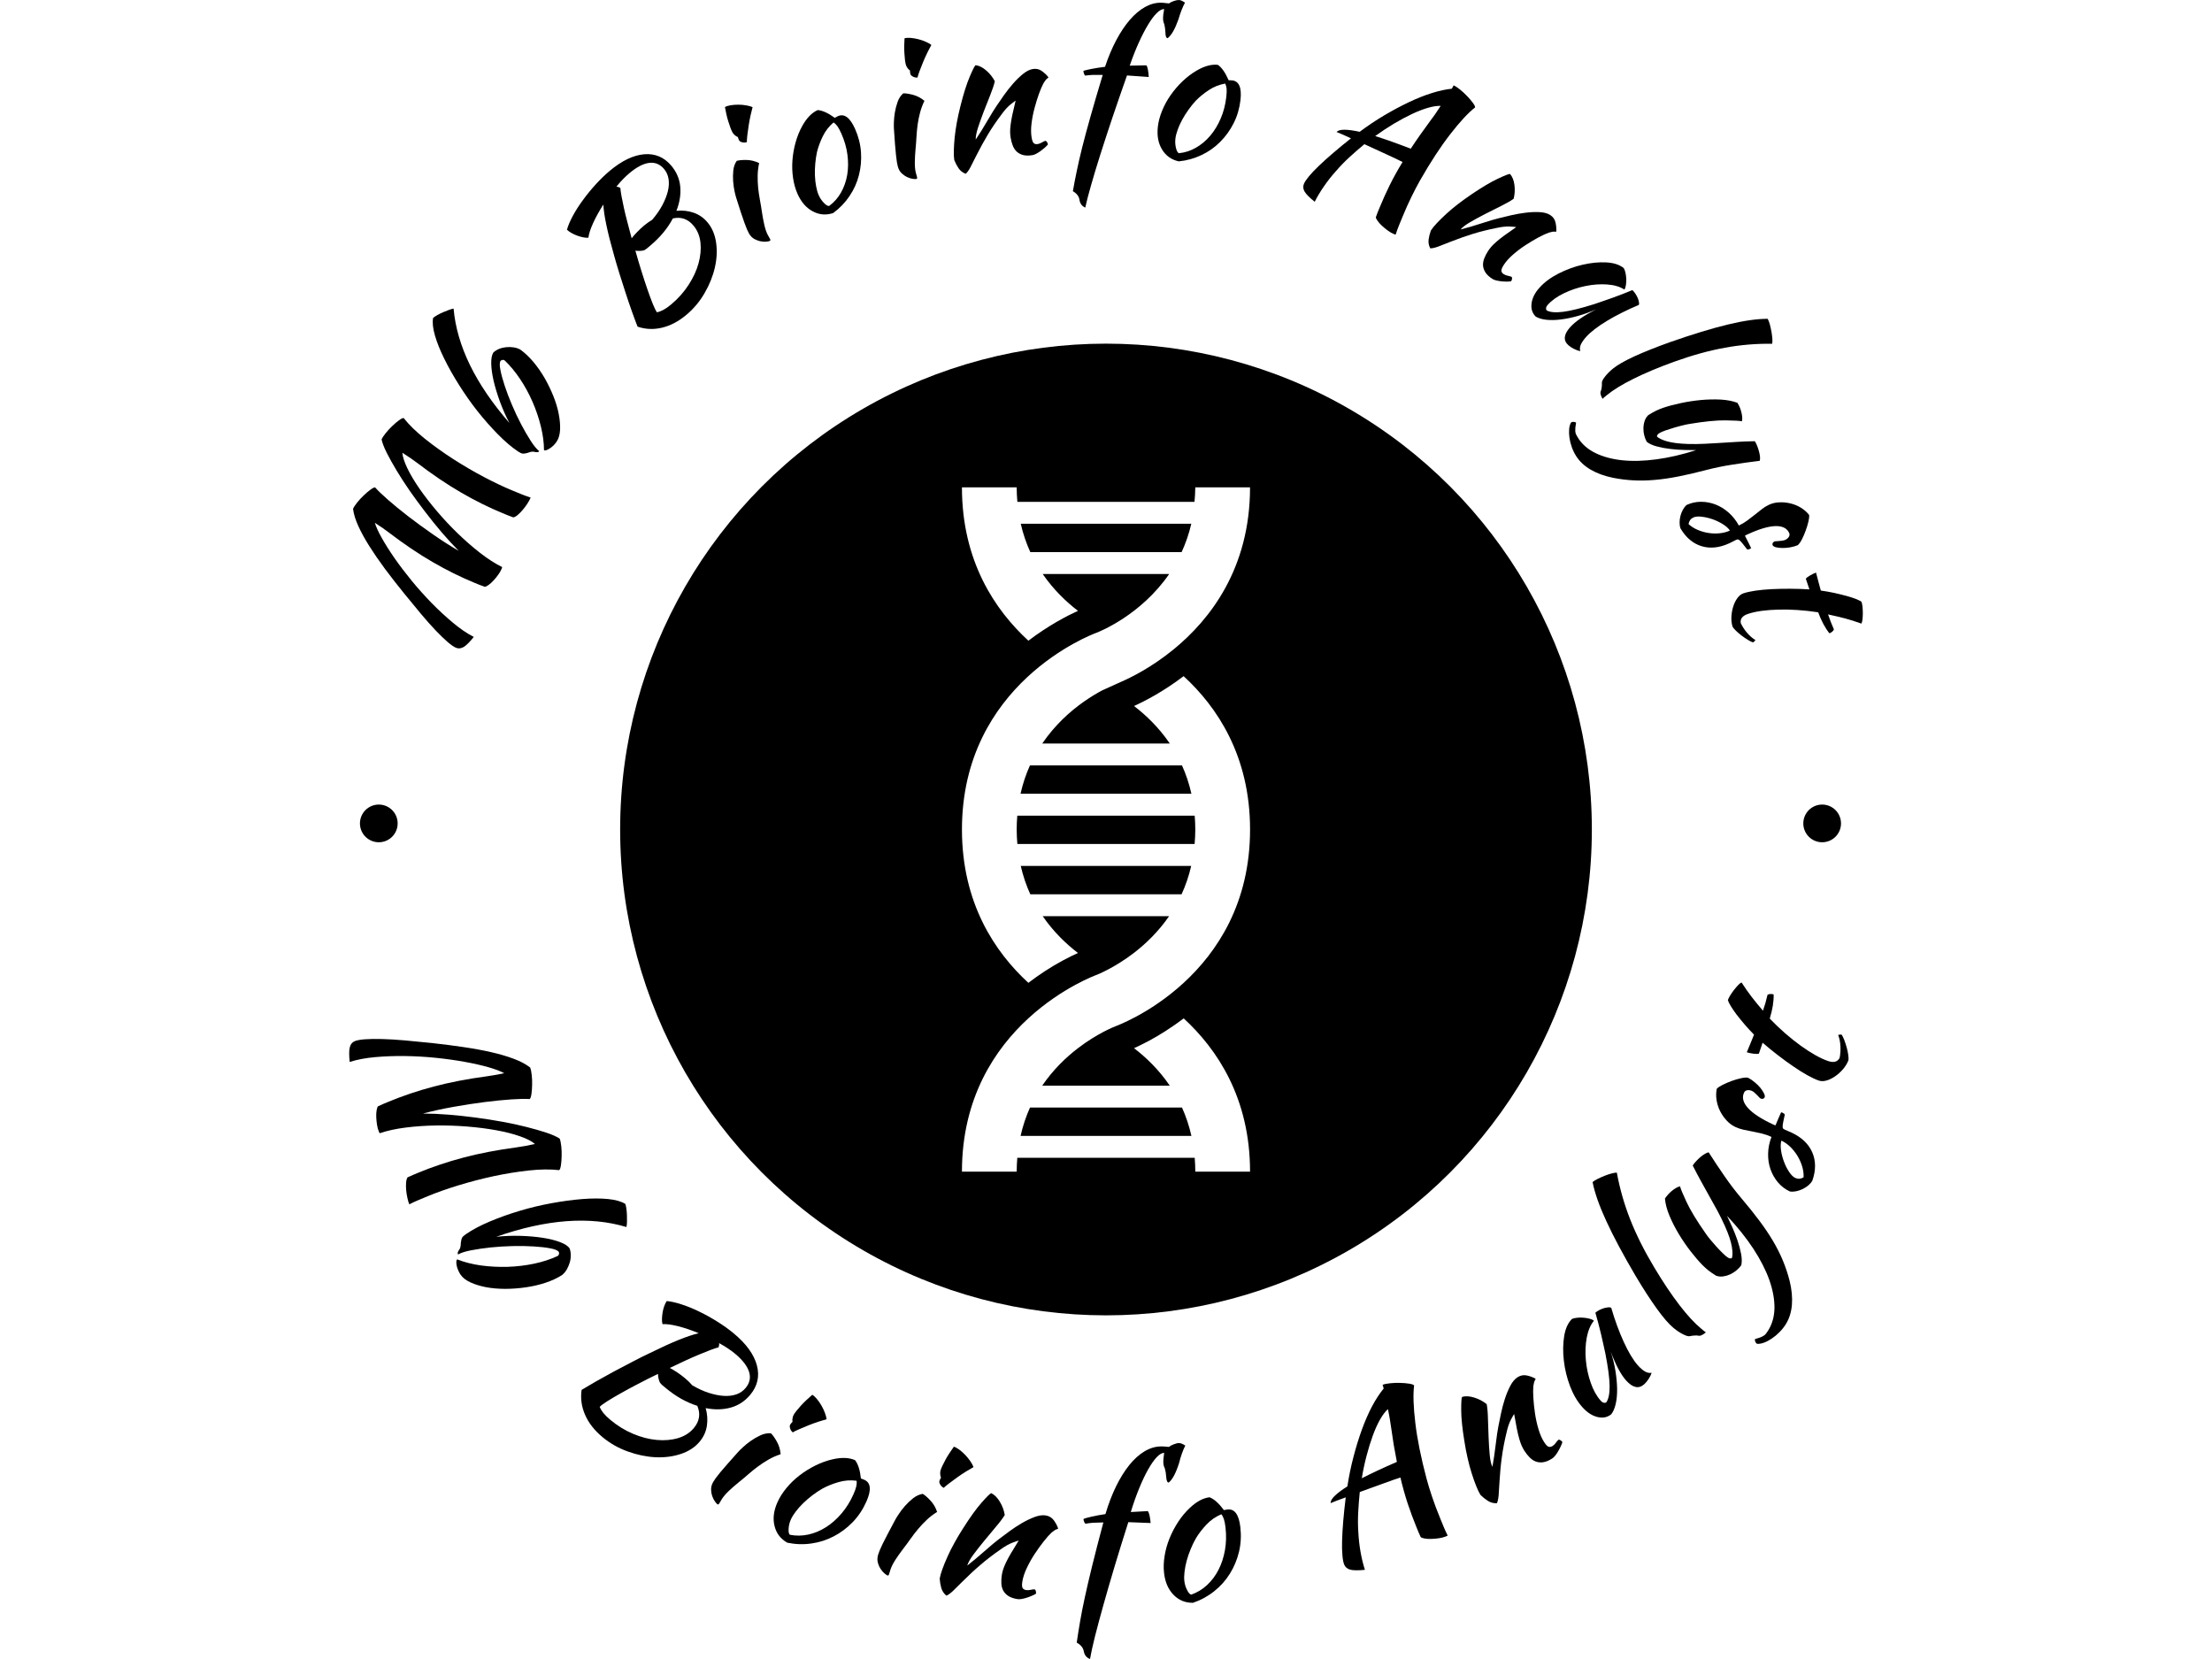<svg xmlns="http://www.w3.org/2000/svg" version="1.1" xmlns:xlink="http://www.w3.org/1999/xlink" xmlns:svgjs="http://svgjs.dev/svgjs" width="2000" height="1500" viewBox="0 0 2000 1500"><rect width="2000" height="1500" fill="#ffffff"></rect><g transform="matrix(0.75,0,0,0.75,250,0)"><svg viewBox="0 0 280 280" data-background-color="#ffffff" preserveAspectRatio="xMidYMid meet" height="2000" width="2000" xmlns="http://www.w3.org/2000/svg" xmlns:xlink="http://www.w3.org/1999/xlink"><g id="tight-bounds" transform="matrix(1,0,0,1,0,0)"><svg viewBox="0 0 280 280" height="280" width="280"><g><svg viewBox="0 0 280 280" height="280" width="280"><g><svg viewBox="0 0 280 280" height="280" width="280"><g id="textblocktransform"><svg viewBox="0 0 280 280" height="280" width="280" id="textblock"><g><svg viewBox="0 0 280 280" height="280" width="280"><g transform="matrix(1,0,0,1,57.504,57.504)"><svg viewBox="0 0 164.992 164.992" height="164.992" width="164.992"><g><circle r="82" cx="82.496" cy="82.496" fill="#000000" data-fill-palette-color="accent"></circle><svg version="1.1" xmlns="http://www.w3.org/2000/svg" xmlns:xlink="http://www.w3.org/1999/xlink" x="24.749" y="24.749" viewBox="0 0 42.104 100" enable-background="new 0 0 42.103 100" xml:space="preserve" width="115.494" height="115.494" class="icon-o-0" data-fill-palette-color="quaternary" id="o-0"><path fill="#ffffff" d="M11.804 62.666h18.469c-1.577 2.285-3.434 4.057-5.148 5.373-2.895 2.221-5.388 3.184-5.448 3.205-0.188 0.068-1.373 0.52-3.064 1.434-0.006 0.004-0.012 0.008-0.02 0.01-1.879 1.019-4.382 2.606-6.879 4.898C4.836 82.064 0.001 89.221 0.001 100h8c0-0.697 0.038-1.367 0.089-2.025h25.925c0.051 0.658 0.088 1.328 0.088 2.025h8c0-10.768-4.823-17.919-9.697-22.398-1.912 1.451-3.686 2.525-4.996 3.234l-0.221 0.117c-0.805 0.427-1.493 0.755-2.041 1.002 1.744 1.334 3.629 3.134 5.221 5.477H11.734c1.593-2.342 3.479-4.144 5.228-5.479 2.803-2.145 5.243-3.11 5.483-3.201 0.184-0.066 1.358-0.518 3.042-1.424 0.007-0.003 0.013-0.008 0.021-0.01 1.879-1.014 4.385-2.604 6.885-4.9 4.877-4.48 9.711-11.633 9.711-22.415 0-10.777-4.83-17.932-9.709-22.411-2.987 2.27-5.707 3.665-7.246 4.362 1.744 1.336 3.631 3.136 5.223 5.478H11.74c1.841-2.713 4.076-4.704 6.033-6.084 1.026-0.724 1.96-1.274 2.731-1.683l2.688-1.217c1.386-0.595 4.466-2.09 7.752-4.778C36.261 19.319 42.101 11.85 42.101 0h-8c0 0.736-0.059 1.428-0.117 2.12H8.101C8.041 1.433 8 0.731 8 0H0c0 10.776 4.831 17.93 9.71 22.411 2.987-2.27 5.707-3.666 7.248-4.364-1.721-1.315-3.578-3.087-5.154-5.381h18.478c-4.147 6.036-10.236 8.438-10.624 8.584-0.785 0.289-19.657 7.453-19.657 28.751 0 10.774 4.828 17.927 9.706 22.407 1.575-1.199 3.238-2.294 5.004-3.249 0.889-0.479 1.65-0.845 2.246-1.112C15.234 66.73 13.378 64.959 11.804 62.666zM33.517 5.32c-0.346 1.51-0.836 2.88-1.416 4.146H9.993C9.417 8.204 8.937 6.825 8.594 5.32H33.517zM8.57 94.775c0.337-1.506 0.809-2.883 1.378-4.146h22.208c0.568 1.264 1.041 2.641 1.377 4.146H8.57zM34.001 52.12H8.099C8.041 51.432 8 50.732 8 50.001c0-0.696 0.034-1.368 0.088-2.026h25.925c0.053 0.657 0.088 1.328 0.088 2.026C34.101 50.732 34.06 51.434 34.001 52.12zM32.155 40.631c0.569 1.261 1.042 2.64 1.378 4.144H8.562c0.336-1.503 0.809-2.882 1.377-4.144H32.155zM9.991 59.466c-0.577-1.261-1.054-2.641-1.397-4.146h24.91c-0.346 1.505-0.828 2.883-1.407 4.146H9.991z" data-fill-palette-color="quaternary"></path></svg></g></svg></g><g><path d="M38.076 95.699v0c0.009 0.046 0.005 0.089-0.012 0.131-0.017 0.042-0.051 0.125-0.103 0.251v0c-0.118 0.286-0.303 0.6-0.554 0.942-0.246 0.345-0.511 0.668-0.796 0.969-0.281 0.31-0.557 0.558-0.829 0.746-0.266 0.19-0.474 0.289-0.624 0.297v0c-0.296-0.094-0.599-0.204-0.909-0.332-0.31-0.127-0.608-0.25-0.894-0.367v0c-2.301-0.946-4.636-2.105-7.005-3.477-2.369-1.372-4.851-3.047-7.445-5.027v0c-0.258-0.204-0.588-0.444-0.989-0.72-0.404-0.271-0.842-0.562-1.313-0.874v0c0.186 0.648 0.569 1.488 1.148 2.52 0.573 1.03 1.283 2.158 2.131 3.385 0.853 1.229 1.82 2.504 2.899 3.827 1.082 1.316 2.208 2.577 3.378 3.782 1.178 1.202 2.377 2.312 3.596 3.329 1.211 1.021 2.391 1.827 3.542 2.418v0c-0.691 0.866-1.257 1.431-1.701 1.695-0.449 0.261-0.879 0.307-1.29 0.138v0c-0.37-0.152-0.847-0.481-1.434-0.987-0.58-0.503-1.251-1.152-2.011-1.945-0.755-0.791-1.579-1.719-2.472-2.784-0.893-1.064-1.85-2.228-2.871-3.49v0c-1.166-1.434-2.245-2.819-3.236-4.153-0.985-1.332-1.857-2.6-2.616-3.804-0.756-1.196-1.373-2.321-1.852-3.375-0.482-1.048-0.78-2.018-0.895-2.908v0c0.118-0.286 0.347-0.641 0.689-1.065 0.342-0.424 0.712-0.825 1.112-1.204 0.391-0.376 0.772-0.7 1.142-0.973 0.362-0.269 0.623-0.395 0.783-0.379v0c0.455 0.521 1.179 1.217 2.173 2.086 0.989 0.866 2.128 1.798 3.418 2.796 1.296 1 2.687 2.014 4.173 3.043 1.49 1.038 2.941 1.965 4.353 2.784v0c-0.933-0.934-1.884-1.967-2.854-3.098-0.964-1.128-1.901-2.29-2.81-3.486-0.917-1.192-1.792-2.385-2.626-3.578-0.825-1.196-1.562-2.336-2.211-3.418-0.649-1.082-1.2-2.072-1.653-2.969-0.447-0.895-0.738-1.645-0.872-2.25v0c0.118-0.286 0.347-0.641 0.689-1.065 0.342-0.424 0.712-0.825 1.112-1.205 0.394-0.382 0.775-0.706 1.142-0.973 0.362-0.269 0.623-0.395 0.783-0.378v0c0.899 1.136 2.089 2.298 3.572 3.487 1.483 1.188 3.079 2.332 4.787 3.431 1.714 1.102 3.444 2.113 5.191 3.034 1.747 0.92 3.338 1.676 4.775 2.267v0c0.477 0.196 0.971 0.4 1.484 0.61 0.513 0.211 1.055 0.409 1.626 0.596v0c-0.12 0.292-0.298 0.623-0.534 0.993-0.236 0.37-0.495 0.72-0.777 1.05-0.276 0.332-0.554 0.619-0.834 0.859-0.282 0.246-0.542 0.394-0.778 0.443v0c-0.293-0.1-0.595-0.213-0.905-0.341-0.31-0.127-0.608-0.25-0.894-0.368v0c-2.301-0.946-4.636-2.105-7.005-3.477-2.369-1.372-4.851-3.047-7.444-5.026v0c-0.26-0.198-0.613-0.451-1.057-0.759-0.453-0.305-0.927-0.618-1.422-0.94v0c0.051 0.69 0.334 1.569 0.849 2.638 0.512 1.06 1.194 2.205 2.047 3.434 0.853 1.229 1.837 2.497 2.95 3.806 1.117 1.316 2.291 2.569 3.524 3.759 1.232 1.19 2.489 2.285 3.77 3.285 1.284 0.995 2.514 1.783 3.689 2.364z" fill="#000000" data-fill-palette-color="primary"></path><path d="M45.147 75.969v0c-0.002-1.23-0.175-2.552-0.52-3.965-0.344-1.414-0.814-2.804-1.408-4.169-0.595-1.365-1.298-2.656-2.111-3.872-0.817-1.22-1.684-2.263-2.599-3.13v0c-0.219-0.148-0.447-0.127-0.684 0.063v0c-0.177 0.262-0.189 0.77-0.038 1.525 0.142 0.757 0.382 1.641 0.717 2.653 0.332 1.017 0.742 2.098 1.229 3.243 0.487 1.145 1.004 2.24 1.551 3.285 0.545 1.036 1.083 1.967 1.614 2.792 0.526 0.822 1.009 1.408 1.449 1.759v0c-0.126 0.187-0.417 0.22-0.872 0.099v0c-0.121-0.027-0.263-0.03-0.426-0.007-0.163 0.022-0.385 0.086-0.666 0.192v0c-0.14 0.046-0.291 0.08-0.453 0.102-0.163 0.022-0.294 0.027-0.395 0.014v0c-0.195-0.023-0.458-0.145-0.789-0.369v0c-1.09-0.735-2.222-1.701-3.397-2.898-1.175-1.197-2.322-2.499-3.44-3.907-1.109-1.409-2.145-2.881-3.107-4.417-0.966-1.53-1.799-3.009-2.498-4.437-0.704-1.423-1.227-2.733-1.571-3.929-0.344-1.196-0.444-2.177-0.301-2.942v0c0.176-0.146 0.416-0.306 0.722-0.482 0.301-0.17 0.621-0.327 0.959-0.472 0.339-0.145 0.668-0.276 0.989-0.394 0.324-0.123 0.586-0.195 0.787-0.215v0c0.274 3.131 1.195 6.306 2.763 9.525 1.571 3.213 3.792 6.472 6.662 9.777v0c-0.616-1.162-1.152-2.367-1.607-3.615-0.456-1.248-0.812-2.421-1.067-3.518-0.25-1.093-0.383-2.066-0.4-2.917-0.013-0.856 0.11-1.477 0.37-1.861v0c0.277-0.249 0.598-0.448 0.963-0.598 0.374-0.152 0.769-0.247 1.184-0.286 0.418-0.044 0.829-0.036 1.23 0.026 0.4 0.052 0.781 0.173 1.143 0.363v0c0.755 0.54 1.488 1.229 2.198 2.065 0.707 0.842 1.346 1.755 1.918 2.74 0.563 0.986 1.055 2.002 1.477 3.049 0.421 1.046 0.724 2.055 0.908 3.026 0.189 0.975 0.266 1.87 0.23 2.685-0.046 0.817-0.241 1.481-0.588 1.995v0c-0.151 0.224-0.326 0.437-0.523 0.637-0.203 0.197-0.412 0.363-0.628 0.498-0.21 0.138-0.402 0.238-0.575 0.3-0.175 0.053-0.309 0.048-0.4-0.013z" fill="#000000" data-fill-palette-color="primary"></path><path d="M66.644 27.977v0c0.887 1.056 1.387 2.239 1.502 3.548 0.115 1.309-0.102 2.66-0.649 4.054v0c1.015-0.104 1.985 0.004 2.909 0.322 0.915 0.318 1.693 0.859 2.335 1.624v0c0.771 0.918 1.255 2.056 1.452 3.413 0.197 1.357 0.127 2.767-0.211 4.229-0.338 1.462-0.916 2.898-1.734 4.308-0.818 1.411-1.839 2.63-3.063 3.658v0c-1.328 1.115-2.701 1.839-4.121 2.172-1.415 0.339-2.79 0.281-4.122-0.174v0c-0.259-0.649-0.565-1.47-0.918-2.461-0.357-0.996-0.719-2.059-1.087-3.189-0.364-1.125-0.723-2.25-1.078-3.374-0.35-1.128-0.652-2.154-0.905-3.077v0c-0.568-1.989-0.995-3.675-1.281-5.059-0.291-1.379-0.461-2.529-0.509-3.447v0c-0.688 1.074-1.264 2.117-1.728 3.129-0.458 1.008-0.722 1.831-0.792 2.469v0c-0.24 0.025-0.526 0.004-0.859-0.061-0.333-0.066-0.674-0.162-1.024-0.288-0.35-0.127-0.68-0.279-0.99-0.457-0.309-0.178-0.559-0.36-0.748-0.545v0c0.187-0.679 0.516-1.455 0.985-2.33 0.47-0.874 1.036-1.762 1.701-2.664 0.66-0.908 1.38-1.789 2.159-2.646 0.774-0.852 1.561-1.614 2.36-2.285v0c2.043-1.716 3.987-2.653 5.831-2.812 1.843-0.15 3.371 0.498 4.585 1.943zM62.038 42.245v0c-0.449 0.116-0.938 0.135-1.467 0.058v0c0.334 1.2 0.679 2.362 1.034 3.486 0.35 1.128 0.69 2.164 1.019 3.108 0.325 0.939 0.623 1.745 0.894 2.417 0.276 0.669 0.505 1.133 0.688 1.392v0c0.349-0.066 0.72-0.205 1.114-0.418 0.389-0.209 0.83-0.52 1.323-0.934v0c1.155-0.97 2.124-2.061 2.907-3.274 0.787-1.208 1.348-2.423 1.683-3.647 0.335-1.224 0.442-2.395 0.32-3.513-0.127-1.113-0.52-2.063-1.179-2.847v0c-0.941-1.12-2.102-1.521-3.483-1.203v0c-0.872 1.658-2.142 3.187-3.81 4.588v0c-0.237 0.199-0.42 0.352-0.548 0.46-0.128 0.108-0.293 0.217-0.495 0.327zM59.557 29.232v0c-0.355 0.298-0.716 0.635-1.083 1.011-0.362 0.38-0.731 0.799-1.105 1.255v0c0.127 0.011 0.244 0.035 0.351 0.072 0.106 0.046 0.211 0.096 0.316 0.151v0c0.021 0.336 0.084 0.792 0.189 1.368 0.105 0.576 0.24 1.238 0.404 1.984 0.164 0.746 0.363 1.559 0.597 2.44 0.229 0.885 0.469 1.786 0.718 2.704v0c0.233-0.314 0.54-0.664 0.921-1.052 0.382-0.397 0.778-0.767 1.188-1.111v0c0.217-0.182 0.443-0.355 0.677-0.517 0.225-0.163 0.453-0.313 0.684-0.448v0c0.703-0.826 1.271-1.643 1.702-2.452 0.433-0.818 0.743-1.6 0.932-2.348 0.18-0.748 0.22-1.442 0.12-2.082-0.1-0.64-0.351-1.199-0.752-1.678v0c-0.684-0.814-1.525-1.16-2.524-1.037-0.995 0.128-2.106 0.708-3.335 1.74z" fill="#000000" data-fill-palette-color="primary"></path><path d="M79.748 39.41v0c-0.099-0.173-0.21-0.399-0.333-0.678-0.12-0.273-0.265-0.65-0.437-1.131-0.169-0.475-0.369-1.059-0.602-1.75-0.224-0.689-0.49-1.521-0.797-2.496v0c-0.073-0.218-0.164-0.578-0.274-1.08-0.106-0.496-0.184-1.046-0.233-1.649-0.046-0.598-0.037-1.212 0.025-1.842 0.06-0.621 0.252-1.166 0.578-1.635v0c0.369-0.108 0.916-0.158 1.641-0.15 0.719 0.011 1.432 0.185 2.139 0.523v0c-0.156 0.751-0.238 1.463-0.246 2.136-0.013 0.676 0.014 1.352 0.081 2.026 0.071 0.68 0.17 1.366 0.299 2.057 0.132 0.697 0.254 1.433 0.365 2.209v0c0.099 0.664 0.225 1.331 0.378 2.001 0.151 0.664 0.336 1.215 0.558 1.652v0c0.199 0.347 0.337 0.594 0.415 0.743 0.072 0.152 0.061 0.255-0.035 0.309v0c-0.078 0.045-0.262 0.087-0.551 0.127-0.284 0.036-0.605 0.02-0.964-0.049-0.356-0.063-0.72-0.193-1.092-0.388-0.366-0.198-0.671-0.51-0.915-0.935zM78.075 23.688v0c-0.064-0.112-0.136-0.301-0.215-0.568v0c-0.15-0.041-0.312-0.137-0.488-0.288-0.179-0.157-0.312-0.311-0.399-0.462v0c-0.099-0.173-0.213-0.424-0.342-0.752-0.12-0.325-0.24-0.683-0.36-1.075-0.129-0.394-0.243-0.812-0.34-1.253-0.097-0.442-0.178-0.849-0.243-1.22v0c0.235-0.135 0.555-0.237 0.961-0.306 0.409-0.064 0.848-0.096 1.315-0.097 0.462 0.002 0.905 0.042 1.328 0.119 0.429 0.074 0.782 0.172 1.06 0.294v0c-0.091 0.334-0.202 0.788-0.333 1.362-0.129 0.579-0.239 1.17-0.332 1.772-0.093 0.603-0.169 1.163-0.229 1.68-0.057 0.523-0.079 0.885-0.068 1.087v0c-0.252 0.092-0.512 0.104-0.781 0.036-0.266-0.063-0.444-0.172-0.534-0.329z" fill="#000000" data-fill-palette-color="primary"></path><path d="M93.949 35.962v0c-1.208 0.392-2.357 0.294-3.444-0.293-1.091-0.578-1.946-1.559-2.564-2.942v0c-0.363-0.812-0.615-1.709-0.757-2.69-0.148-0.979-0.182-1.98-0.103-3.003 0.079-1.024 0.259-2.035 0.539-3.036 0.286-1.003 0.664-1.927 1.134-2.772v0c0.747-1.329 1.609-2.212 2.586-2.648v0c0.802 0.058 1.763 0.494 2.881 1.307v0c0.1-0.045 0.189-0.091 0.266-0.14 0.077-0.049 0.166-0.095 0.265-0.14v0c1.077-0.481 2.041 0.232 2.893 2.138v0c0.573 1.283 0.907 2.591 1.002 3.925 0.092 1.328-0.023 2.626-0.347 3.893-0.318 1.264-0.849 2.444-1.595 3.539-0.737 1.099-1.656 2.053-2.756 2.862zM91.217 25.674v0c-0.131 0.623-0.227 1.277-0.289 1.96-0.062 0.684-0.079 1.355-0.053 2.015 0.026 0.659 0.096 1.273 0.21 1.843 0.108 0.573 0.251 1.06 0.429 1.46v0c0.218 0.488 0.51 0.919 0.875 1.293 0.359 0.376 0.654 0.548 0.886 0.515v0c0.823-0.607 1.489-1.36 1.998-2.259 0.509-0.898 0.858-1.887 1.046-2.966 0.186-1.085 0.199-2.224 0.041-3.417-0.153-1.195-0.497-2.393-1.034-3.593v0c-0.234-0.524-0.449-0.925-0.644-1.205-0.201-0.277-0.423-0.496-0.664-0.656v0c-0.776 0.664-1.383 1.447-1.82 2.348-0.437 0.901-0.764 1.788-0.981 2.662z" fill="#000000" data-fill-palette-color="primary"></path><path d="M104.879 28.158v0c-0.055-0.192-0.11-0.438-0.163-0.738-0.051-0.294-0.103-0.695-0.156-1.203-0.051-0.502-0.108-1.116-0.17-1.842-0.054-0.722-0.115-1.594-0.182-2.614v0c-0.019-0.229-0.023-0.601-0.01-1.114 0.014-0.507 0.07-1.06 0.165-1.658 0.097-0.592 0.251-1.186 0.461-1.783 0.205-0.589 0.522-1.073 0.95-1.452v0c0.384-0.017 0.927 0.064 1.63 0.244 0.696 0.181 1.347 0.52 1.953 1.015v0c-0.33 0.692-0.579 1.364-0.746 2.017-0.173 0.654-0.307 1.316-0.402 1.988-0.093 0.677-0.158 1.367-0.197 2.069-0.037 0.708-0.094 1.452-0.17 2.232v0c-0.062 0.669-0.097 1.346-0.107 2.034-0.011 0.681 0.039 1.26 0.15 1.737v0c0.111 0.384 0.186 0.657 0.227 0.82 0.034 0.165-0.001 0.262-0.107 0.293v0c-0.087 0.025-0.275 0.022-0.566-0.008-0.284-0.032-0.593-0.124-0.925-0.276-0.331-0.146-0.653-0.358-0.968-0.636-0.309-0.28-0.531-0.655-0.667-1.125zM106.983 12.487v0c-0.036-0.124-0.06-0.325-0.073-0.602v0c-0.136-0.075-0.271-0.207-0.407-0.396-0.137-0.195-0.229-0.376-0.277-0.544v0c-0.055-0.192-0.107-0.462-0.154-0.811-0.039-0.344-0.071-0.721-0.095-1.13-0.032-0.413-0.043-0.846-0.033-1.298 0.01-0.452 0.028-0.867 0.054-1.243v0c0.26-0.075 0.595-0.098 1.006-0.069 0.413 0.035 0.846 0.108 1.301 0.218 0.448 0.112 0.869 0.256 1.261 0.43 0.399 0.173 0.719 0.352 0.96 0.538v0c-0.167 0.303-0.383 0.718-0.647 1.243-0.262 0.532-0.51 1.08-0.743 1.644-0.233 0.564-0.44 1.09-0.621 1.577-0.179 0.494-0.287 0.841-0.323 1.04v0c-0.266 0.03-0.522-0.02-0.768-0.151-0.244-0.124-0.391-0.273-0.441-0.446z" fill="#000000" data-fill-palette-color="primary"></path><path d="M117.994 11v0c0.6 0.078 1.201 0.379 1.802 0.902 0.601 0.522 1.081 1.126 1.441 1.812v0c-0.145 0.631-0.401 1.404-0.768 2.319-0.367 0.915-0.734 1.847-1.102 2.794-0.362 0.947-0.682 1.845-0.962 2.694-0.274 0.841-0.405 1.519-0.393 2.032v0c0.29-0.426 0.61-0.922 0.962-1.488 0.346-0.559 0.683-1.12 1.009-1.683 0.32-0.561 0.625-1.071 0.916-1.53 0.283-0.464 0.508-0.811 0.673-1.04v0c0.342-0.506 0.751-1.099 1.228-1.777 0.478-0.672 0.987-1.317 1.526-1.933 0.539-0.617 1.098-1.158 1.675-1.625 0.577-0.466 1.129-0.742 1.657-0.828v0c0.572-0.093 1.081 0.023 1.526 0.349 0.444 0.319 0.811 0.668 1.101 1.045v0c0.007 0.045-0.066 0.118-0.218 0.221-0.153 0.103-0.353 0.358-0.601 0.764v0c-0.241 0.444-0.5 1.041-0.775 1.792-0.269 0.755-0.519 1.563-0.751 2.424-0.232 0.861-0.401 1.727-0.507 2.599-0.106 0.873-0.103 1.649 0.007 2.33v0c0.089 0.547 0.219 0.885 0.39 1.014 0.165 0.13 0.378 0.174 0.639 0.131v0c0.242-0.039 0.487-0.135 0.737-0.287 0.243-0.151 0.441-0.238 0.593-0.263v0c0.095 0.024 0.183 0.104 0.265 0.241 0.074 0.132 0.12 0.255 0.138 0.369v0c-0.147 0.181-0.329 0.367-0.545 0.559-0.217 0.192-0.448 0.377-0.693 0.554-0.24 0.17-0.48 0.32-0.72 0.45-0.234 0.129-0.449 0.21-0.646 0.243v0c-0.636 0.104-1.173 0.096-1.61-0.022-0.438-0.124-0.797-0.321-1.076-0.589-0.279-0.268-0.497-0.608-0.655-1.019-0.16-0.418-0.279-0.869-0.358-1.353v0c-0.042-0.261-0.068-0.56-0.078-0.898-0.008-0.332 0.018-0.734 0.078-1.207 0.054-0.472 0.151-1.04 0.291-1.703 0.14-0.663 0.326-1.464 0.558-2.402v0c-0.045 0.007-0.315 0.208-0.813 0.602-0.504 0.395-1.022 0.963-1.554 1.703v0c-0.87 1.154-1.636 2.281-2.299 3.381-0.663 1.1-1.327 2.312-1.993 3.636v0c-0.373 0.759-0.699 1.403-0.978 1.932-0.286 0.53-0.55 0.893-0.792 1.089v0c-0.5-0.186-0.9-0.496-1.2-0.931-0.293-0.435-0.535-0.899-0.726-1.39v0c-0.067-0.413-0.092-0.948-0.075-1.604 0.017-0.656 0.064-1.388 0.141-2.197 0.082-0.817 0.207-1.676 0.374-2.578 0.172-0.909 0.373-1.82 0.602-2.733v0c0.518-2.069 1.035-3.708 1.55-4.915 0.514-1.213 0.85-1.875 1.009-1.986z" fill="#000000" data-fill-palette-color="primary"></path><path d="M136.504 35.036v0c-0.551-0.234-0.876-0.661-0.976-1.281v0c-0.081-0.607-0.454-1.103-1.118-1.487v0c0.198-1.131 0.418-2.272 0.661-3.422 0.237-1.157 0.537-2.47 0.902-3.94 0.371-1.47 0.832-3.184 1.384-5.142 0.552-1.964 1.249-4.338 2.09-7.122v0c-0.735-0.011-1.311-0.01-1.73 0.003-0.426 0.019-0.839 0.058-1.239 0.116v0c-0.089-0.092-0.158-0.215-0.207-0.37-0.056-0.156-0.082-0.301-0.081-0.437v0c0.227-0.08 0.686-0.189 1.378-0.327 0.685-0.131 1.441-0.249 2.268-0.352v0c0.561-1.68 1.196-3.185 1.906-4.514 0.71-1.336 1.472-2.475 2.285-3.417 0.814-0.941 1.669-1.663 2.566-2.165 0.897-0.495 1.8-0.736 2.709-0.722v0c0.264 0.004 0.518 0.024 0.763 0.06 0.244 0.036 0.434 0.055 0.569 0.057v0c0.202-0.152 0.472-0.286 0.809-0.403 0.337-0.117 0.625-0.174 0.863-0.171v0c0.271 0.004 0.613 0.154 1.027 0.451v0c-0.179 0.307-0.372 0.726-0.58 1.258-0.208 0.532-0.383 1.051-0.526 1.558v0c-0.579 1.635-1.185 2.692-1.818 3.172v0c-0.245-0.004-0.372-0.328-0.381-0.973v0c-0.019-0.464-0.079-0.92-0.183-1.366v0c-0.087-0.201-0.146-0.379-0.175-0.534-0.03-0.155-0.043-0.355-0.039-0.6v0c0.002-0.135 0.014-0.296 0.036-0.483 0.029-0.193 0.079-0.511 0.15-0.955v0c-0.374-0.006-0.793 0.223-1.258 0.687-0.465 0.457-0.952 1.11-1.46 1.959-0.516 0.849-1.037 1.856-1.564 3.022-0.534 1.171-1.043 2.465-1.529 3.882v0l2.804-0.054c0.108 0.111 0.198 0.361 0.269 0.749 0.071 0.388 0.117 0.795 0.136 1.22v0l-3.67-0.259c-0.883 2.5-1.709 4.888-2.478 7.165-0.763 2.276-1.449 4.377-2.059 6.301-0.61 1.924-1.129 3.647-1.558 5.167-0.436 1.514-0.751 2.737-0.946 3.669z" fill="#000000" data-fill-palette-color="primary"></path><path d="M152.277 27.235v0c-1.24-0.278-2.178-0.946-2.816-2.005-0.645-1.053-0.881-2.332-0.71-3.837v0c0.101-0.884 0.34-1.784 0.718-2.701 0.371-0.918 0.851-1.797 1.44-2.637 0.589-0.841 1.259-1.62 2.009-2.339 0.757-0.718 1.552-1.321 2.387-1.809v0c1.32-0.764 2.511-1.085 3.574-0.963v0c0.661 0.458 1.266 1.322 1.815 2.591v0c0.109 0.012 0.209 0.017 0.299 0.015 0.091-0.003 0.191 0.002 0.3 0.015v0c1.172 0.134 1.639 1.238 1.402 3.313v0c-0.16 1.396-0.538 2.692-1.136 3.888-0.597 1.19-1.357 2.248-2.28 3.174-0.917 0.926-1.975 1.671-3.174 2.235-1.194 0.57-2.47 0.924-3.828 1.06zM155.161 16.989v0c-0.43 0.47-0.845 0.983-1.246 1.541-0.401 0.557-0.758 1.126-1.071 1.706-0.313 0.58-0.566 1.145-0.758 1.694-0.199 0.548-0.323 1.04-0.373 1.475v0c-0.061 0.531-0.029 1.051 0.094 1.558 0.117 0.506 0.284 0.804 0.501 0.894v0c1.017-0.104 1.974-0.413 2.869-0.927 0.896-0.514 1.699-1.187 2.411-2.02 0.712-0.84 1.304-1.813 1.774-2.921 0.477-1.107 0.79-2.313 0.939-3.619v0c0.065-0.57 0.085-1.025 0.059-1.365-0.032-0.341-0.111-0.642-0.237-0.903v0c-1.006 0.177-1.927 0.542-2.762 1.095-0.835 0.553-1.568 1.15-2.2 1.792z" fill="#000000" data-fill-palette-color="primary"></path><path d="M175.225 34.052v0c-0.867-0.69-1.432-1.256-1.697-1.698-0.262-0.449-0.305-0.888-0.128-1.317v0c0.134-0.328 0.416-0.752 0.845-1.273 0.429-0.52 0.993-1.115 1.692-1.782 0.69-0.664 1.49-1.384 2.401-2.161 0.907-0.784 1.91-1.609 3.01-2.474v0c-0.527-0.244-0.997-0.457-1.409-0.641-0.421-0.18-0.766-0.324-1.034-0.434v0c0.252-0.259 0.711-0.384 1.376-0.376 0.671 0.011 1.515 0.127 2.532 0.348v0c1.347-1.008 2.724-1.93 4.133-2.766 1.417-0.84 2.795-1.577 4.135-2.212 1.342-0.641 2.633-1.156 3.873-1.547 1.248-0.394 2.384-0.642 3.408-0.745v0c0.079-0.142 0.145-0.261 0.199-0.357 0.053-0.096 0.089-0.166 0.106-0.207v0c0.286 0.117 0.641 0.347 1.065 0.688 0.424 0.341 0.826 0.711 1.206 1.11 0.376 0.391 0.701 0.771 0.974 1.141 0.27 0.361 0.396 0.622 0.379 0.783v0c-1.169 0.914-2.567 2.423-4.196 4.527-1.635 2.102-3.346 4.722-5.135 7.862v0c-0.439 0.781-0.908 1.679-1.407 2.693-0.502 1.02-1.018 2.177-1.548 3.471v0c-0.186 0.453-0.376 0.918-0.572 1.395-0.193 0.471-0.374 0.972-0.543 1.502v0c-0.052 0.007-0.098 0.002-0.14-0.016-0.042-0.017-0.125-0.051-0.25-0.102v0c-0.286-0.117-0.601-0.302-0.943-0.554-0.345-0.246-0.668-0.511-0.97-0.795-0.304-0.278-0.55-0.553-0.738-0.825-0.196-0.269-0.299-0.478-0.307-0.627v0c0.092-0.276 0.191-0.542 0.296-0.798 0.105-0.256 0.216-0.528 0.334-0.814v0c0.523-1.276 1.1-2.555 1.729-3.836 0.636-1.279 1.353-2.569 2.151-3.871v0c-0.282-0.144-0.653-0.327-1.112-0.55-0.459-0.223-0.98-0.464-1.562-0.725-0.575-0.263-1.19-0.547-1.846-0.85-0.656-0.304-1.298-0.598-1.925-0.884v0c-0.876 0.727-1.716 1.459-2.52 2.196-0.806 0.742-1.553 1.512-2.242 2.309v0c-0.755 0.84-1.443 1.71-2.063 2.612-0.618 0.896-1.137 1.763-1.557 2.6zM194.727 20.401v0c0.203-0.258 0.464-0.614 0.783-1.069 0.321-0.46 0.646-0.947 0.975-1.46v0c-0.589-0.025-1.297 0.081-2.127 0.319-0.829 0.238-1.727 0.584-2.692 1.038-0.969 0.46-1.986 1.004-3.052 1.633-1.062 0.637-2.123 1.338-3.181 2.101v0c1.782 0.563 3.782 1.275 5.999 2.136v0c0.521-0.796 1.055-1.58 1.602-2.352 0.546-0.772 1.111-1.554 1.693-2.346z" fill="#000000" data-fill-palette-color="primary"></path><path d="M208.196 29.362v0c0.395 0.459 0.643 1.083 0.742 1.873 0.1 0.79 0.055 1.56-0.134 2.312v0c-0.529 0.373-1.235 0.779-2.118 1.216-0.883 0.438-1.778 0.887-2.685 1.349-0.901 0.465-1.738 0.92-2.512 1.366-0.765 0.444-1.315 0.862-1.648 1.253v0c0.5-0.124 1.07-0.28 1.709-0.468 0.631-0.186 1.256-0.38 1.874-0.582 0.613-0.205 1.18-0.382 1.703-0.53 0.521-0.157 0.919-0.266 1.195-0.326v0c0.592-0.149 1.292-0.318 2.1-0.506 0.804-0.182 1.613-0.323 2.427-0.423 0.813-0.1 1.59-0.132 2.331-0.095 0.741 0.037 1.337 0.2 1.787 0.487v0c0.489 0.312 0.79 0.738 0.905 1.278 0.118 0.534 0.159 1.038 0.124 1.512v0c-0.024 0.038-0.128 0.045-0.311 0.02-0.183-0.025-0.502 0.031-0.956 0.169v0c-0.476 0.17-1.067 0.443-1.773 0.818-0.704 0.384-1.429 0.819-2.175 1.306-0.747 0.487-1.45 1.02-2.111 1.6-0.661 0.58-1.177 1.16-1.548 1.742v0c-0.298 0.467-0.426 0.806-0.385 1.016 0.036 0.207 0.166 0.381 0.389 0.523v0c0.206 0.132 0.453 0.224 0.74 0.278 0.282 0.05 0.488 0.116 0.618 0.199v0c0.055 0.081 0.067 0.2 0.037 0.356-0.033 0.147-0.08 0.27-0.143 0.368v0c-0.23 0.037-0.49 0.054-0.78 0.053-0.29-0.001-0.585-0.018-0.885-0.05-0.292-0.034-0.571-0.082-0.837-0.144-0.26-0.059-0.475-0.143-0.643-0.25v0c-0.543-0.347-0.938-0.71-1.186-1.09-0.244-0.385-0.38-0.77-0.409-1.155-0.029-0.386 0.035-0.785 0.191-1.197 0.16-0.418 0.371-0.833 0.635-1.246v0c0.142-0.223 0.322-0.463 0.541-0.722 0.215-0.253 0.502-0.536 0.862-0.848 0.355-0.316 0.805-0.675 1.352-1.075 0.546-0.401 1.219-0.873 2.018-1.419v0c-0.038-0.024-0.374-0.055-1.007-0.092-0.639-0.041-1.404 0.037-2.294 0.233v0c-1.417 0.28-2.74 0.609-3.968 0.987-1.228 0.378-2.531 0.839-3.909 1.381v0c-0.784 0.318-1.456 0.58-2.017 0.788-0.566 0.204-1.005 0.299-1.317 0.284v0c-0.249-0.472-0.34-0.97-0.273-1.494 0.072-0.52 0.2-1.027 0.385-1.52v0c0.225-0.353 0.563-0.768 1.013-1.245 0.45-0.477 0.973-0.992 1.571-1.544 0.606-0.554 1.271-1.111 1.997-1.673 0.734-0.563 1.491-1.108 2.271-1.635v0c1.766-1.197 3.243-2.074 4.431-2.63 1.192-0.562 1.884-0.831 2.076-0.808z" fill="#000000" data-fill-palette-color="primary"></path><path d="M228.841 48.961v0c0.168 0.15 0.337 0.353 0.507 0.608 0.174 0.259 0.312 0.516 0.414 0.77 0.101 0.254 0.167 0.486 0.196 0.694 0.039 0.208 0.02 0.355-0.057 0.442v0c-0.95 0.396-1.879 0.823-2.789 1.281-0.915 0.453-1.758 0.914-2.53 1.382-0.777 0.464-1.472 0.932-2.084 1.405-0.608 0.468-1.096 0.909-1.465 1.323v0c-0.416 0.466-0.714 0.896-0.893 1.289-0.169 0.393-0.199 0.76-0.088 1.101v0c-0.313-0.046-0.667-0.168-1.061-0.365-0.385-0.197-0.703-0.407-0.953-0.63v0c-0.894-0.798-0.794-1.81 0.3-3.036v0c0.846-0.947 2.315-1.959 4.408-3.037v0c-1.01 0.463-2.031 0.839-3.065 1.126-1.029 0.291-1.999 0.492-2.91 0.603-0.906 0.115-1.729 0.132-2.468 0.05-0.744-0.086-1.339-0.266-1.784-0.542v0c-0.58-0.579-0.812-1.316-0.693-2.213 0.109-0.896 0.548-1.775 1.316-2.635v0c0.828-0.928 1.901-1.728 3.218-2.401 1.317-0.673 2.679-1.172 4.085-1.498 1.406-0.326 2.736-0.456 3.99-0.39 1.254 0.066 2.235 0.385 2.943 0.956v0c0.125 0.198 0.225 0.464 0.298 0.798 0.074 0.334 0.119 0.685 0.135 1.053 0.007 0.369-0.014 0.717-0.064 1.044-0.055 0.323-0.139 0.567-0.252 0.734v0c-0.754-0.491-1.728-0.778-2.925-0.862-1.187-0.083-2.412 0.007-3.675 0.27-1.259 0.258-2.464 0.664-3.614 1.218-1.151 0.554-2.065 1.21-2.743 1.97v0c-0.283 0.317-0.346 0.62-0.188 0.907v0c0.571 0.328 1.493 0.413 2.766 0.255 1.274-0.159 3.034-0.592 5.28-1.299v0c0.43-0.152 0.909-0.316 1.438-0.492 0.533-0.181 1.086-0.374 1.658-0.58 0.573-0.206 1.142-0.418 1.71-0.638 0.572-0.224 1.118-0.444 1.639-0.661z" fill="#000000" data-fill-palette-color="primary"></path><path d="M225.543 62.229v0c0.751-0.618 1.959-1.311 3.622-2.079 1.662-0.759 3.67-1.56 6.022-2.402v0c3.777-1.322 7.016-2.31 9.717-2.964 2.701-0.653 4.957-0.979 6.771-0.977v0c0.133 0.233 0.257 0.556 0.372 0.97 0.106 0.413 0.198 0.834 0.276 1.263 0.073 0.424 0.122 0.822 0.145 1.195 0.019 0.368 0.005 0.63-0.042 0.786v0c-2.679-0.04-5.345 0.184-7.997 0.672-2.652 0.48-5.5 1.267-8.547 2.364v0c-2.619 0.945-4.893 1.899-6.822 2.86-1.928 0.953-3.435 1.875-4.52 2.768v0c-0.289 0.238-0.468 0.385-0.538 0.442-0.07 0.057-0.133 0.122-0.19 0.195v0c-0.162-0.268-0.272-0.523-0.331-0.767-0.05-0.243-0.035-0.438 0.043-0.587v0c0.056-0.104 0.103-0.301 0.14-0.591 0.037-0.289 0.047-0.531 0.029-0.725v0c-0.027-0.236 0.137-0.584 0.493-1.044 0.352-0.465 0.804-0.925 1.357-1.379z" fill="#000000" data-fill-palette-color="primary"></path><path d="M241.169 79.361v0c-1.64 0.431-3.162 0.783-4.565 1.057-1.4 0.28-2.729 0.472-3.988 0.579-1.255 0.112-2.461 0.136-3.62 0.073-1.15-0.061-2.295-0.204-3.435-0.431v0c-1.451-0.298-2.707-0.756-3.766-1.376-1.06-0.62-1.88-1.391-2.46-2.312v0c-0.295-0.469-0.535-0.965-0.72-1.489-0.188-0.529-0.319-1.052-0.393-1.569-0.074-0.517-0.091-1.005-0.053-1.463 0.039-0.458 0.148-0.836 0.328-1.131v0c0.224-0.141 0.505-0.135 0.844 0.017v0c-0.063 0.36-0.106 0.649-0.127 0.868-0.018 0.225-0.021 0.432-0.009 0.622 0.015 0.181 0.063 0.36 0.144 0.538 0.083 0.168 0.19 0.356 0.321 0.563v0c0.676 1.075 1.649 1.924 2.917 2.55 1.278 0.627 2.783 1.035 4.517 1.224 1.73 0.183 3.655 0.133 5.775-0.151 2.115-0.28 4.355-0.799 6.72-1.555v0c-0.531-0.009-1.18-0.019-1.949-0.03-0.772-0.017-1.561-0.072-2.367-0.167-0.811-0.091-1.578-0.233-2.301-0.425-0.719-0.187-1.291-0.448-1.714-0.783v0c-0.176-0.316-0.315-0.67-0.417-1.062-0.102-0.392-0.151-0.796-0.145-1.211 0.004-0.406 0.067-0.807 0.19-1.205 0.121-0.388 0.327-0.727 0.616-1.016v0c0.545-0.343 0.994-0.599 1.346-0.766 0.357-0.171 0.761-0.334 1.211-0.489v0c0.821-0.281 1.789-0.539 2.904-0.776 1.106-0.239 2.237-0.414 3.393-0.525 1.151-0.107 2.276-0.134 3.376-0.08 1.098 0.063 2.044 0.248 2.839 0.555v0c0.096 0.153 0.201 0.349 0.314 0.591 0.117 0.246 0.214 0.516 0.293 0.809 0.08 0.285 0.14 0.574 0.181 0.869 0.037 0.289 0.024 0.571-0.039 0.846v0c-0.321-0.087-1.234-0.141-2.739-0.161-1.514-0.022-3.543 0.177-6.088 0.599v0c-0.266 0.038-0.636 0.115-1.111 0.231-0.484 0.114-0.979 0.247-1.486 0.398-0.506 0.151-0.998 0.308-1.474 0.47-0.473 0.168-0.832 0.329-1.077 0.484v0c-0.147 0.093-0.244 0.188-0.289 0.285-0.049 0.092-0.08 0.169-0.095 0.231v0c0.267 0.304 0.83 0.582 1.689 0.833 0.85 0.249 2.026 0.4 3.529 0.452v0c0.961 0.027 1.896 0.018 2.803-0.028 0.902-0.042 1.807-0.094 2.713-0.153 0.906-0.06 1.845-0.118 2.815-0.173 0.962-0.057 1.959-0.094 2.991-0.111v0c0.154 0.245 0.294 0.527 0.417 0.845 0.12 0.313 0.221 0.63 0.302 0.952 0.083 0.313 0.134 0.601 0.155 0.862 0.02 0.262 0.003 0.477-0.05 0.648v0c-1.605 0.195-3.162 0.414-4.67 0.654-1.506 0.232-3.005 0.543-4.496 0.933z" fill="#000000" data-fill-palette-color="primary"></path><path d="M256.737 92.02v0c-0.388 0.159-0.815 0.28-1.282 0.362-0.461 0.079-0.896 0.114-1.305 0.105-0.406-0.003-0.763-0.043-1.069-0.121-0.306-0.078-0.497-0.199-0.573-0.362v0c-0.086-0.23 0.005-0.432 0.272-0.607v0c0.058-0.027 0.164-0.044 0.317-0.051 0.156-0.016 0.328-0.028 0.516-0.037 0.191-0.018 0.38-0.038 0.568-0.062 0.18-0.027 0.331-0.068 0.453-0.126v0c0.281-0.13 0.487-0.305 0.621-0.523 0.13-0.224 0.145-0.444 0.045-0.66v0c-0.375-0.806-1.167-1.188-2.377-1.145-1.201 0.047-2.78 0.525-4.737 1.436v0c-0.199 0.092-0.314 0.157-0.348 0.193v0c0.216 0.418 0.407 0.791 0.574 1.119 0.164 0.322 0.322 0.646 0.474 0.974v0c-0.033 0.037-0.11 0.083-0.233 0.14v0c-0.181 0.084-0.332 0.104-0.452 0.061v0c-0.314-0.415-0.57-0.744-0.767-0.986-0.195-0.236-0.354-0.411-0.478-0.524-0.129-0.11-0.237-0.167-0.324-0.17-0.084 0.003-0.187 0.034-0.31 0.091v0c-0.158 0.073-0.316 0.154-0.474 0.242-0.152 0.085-0.351 0.185-0.597 0.298v0c-1.689 0.785-3.261 0.958-4.715 0.519-1.455-0.439-2.643-1.436-3.566-2.99v0c-0.11-0.297-0.164-0.627-0.162-0.991-0.001-0.369 0.046-0.743 0.14-1.12 0.097-0.372 0.235-0.724 0.415-1.057 0.176-0.324 0.386-0.592 0.629-0.804v0c0.766-0.356 1.571-0.535 2.415-0.536 0.845-0.002 1.665 0.15 2.461 0.455 0.79 0.308 1.527 0.761 2.21 1.36 0.686 0.605 1.264 1.335 1.733 2.19v0c0.503-0.234 0.973-0.513 1.412-0.838 0.439-0.325 0.86-0.649 1.264-0.971 0.398-0.32 0.791-0.631 1.177-0.931 0.384-0.306 0.789-0.559 1.216-0.757v0c0.543-0.253 1.133-0.392 1.767-0.417 0.641-0.028 1.271 0.035 1.889 0.188 0.624 0.15 1.21 0.393 1.757 0.729 0.547 0.336 1.004 0.738 1.371 1.207v0c0.045 0.249 0.007 0.626-0.114 1.129-0.118 0.51-0.277 1.032-0.477 1.565-0.194 0.531-0.408 1.025-0.644 1.483-0.244 0.454-0.475 0.768-0.692 0.94zM238.319 88.451v0c0.424 0.393 0.93 0.716 1.517 0.969 0.587 0.253 1.194 0.429 1.823 0.528 0.637 0.102 1.271 0.12 1.901 0.054 0.633-0.06 1.213-0.212 1.739-0.457v0c-0.246-0.376-0.639-0.733-1.181-1.071-0.533-0.335-1.114-0.616-1.745-0.841-0.634-0.217-1.247-0.358-1.839-0.425-0.595-0.072-1.065-0.027-1.409 0.133v0c-0.444 0.206-0.713 0.577-0.806 1.11z" fill="#000000" data-fill-palette-color="primary"></path><path d="M258.72 99.474l-0.605-1.795c0.087-0.145 0.324-0.33 0.71-0.556 0.38-0.223 0.717-0.385 1.011-0.483v0c0.143 0.564 0.284 1.105 0.424 1.621 0.138 0.511 0.266 0.981 0.384 1.411v0c0.742 0.103 1.486 0.233 2.233 0.39 0.742 0.165 1.432 0.333 2.068 0.506 0.628 0.169 1.174 0.345 1.637 0.53 0.463 0.184 0.776 0.344 0.937 0.48v0c0.072 0.214 0.126 0.495 0.162 0.843 0.036 0.348 0.053 0.713 0.053 1.094-0.003 0.375-0.022 0.722-0.058 1.039-0.038 0.312-0.099 0.543-0.184 0.695v0c-1.014-0.365-1.939-0.659-2.776-0.88-0.842-0.219-1.792-0.443-2.848-0.672v0c0.142 0.421 0.294 0.843 0.457 1.264 0.171 0.425 0.348 0.852 0.533 1.279v0c-0.067 0.145-0.169 0.275-0.307 0.389-0.138 0.115-0.29 0.2-0.455 0.256v0c-0.727-0.904-1.359-2.085-1.898-3.543v0c-1.191-0.183-2.353-0.312-3.486-0.385-1.142-0.078-2.224-0.1-3.247-0.069-1.025 0.026-1.973 0.097-2.845 0.215-0.876 0.125-1.637 0.297-2.285 0.515v0c-0.928 0.313-1.328 0.832-1.199 1.557v0c0.294 0.608 0.652 1.157 1.075 1.647 0.424 0.49 0.89 0.894 1.399 1.212v0c-0.146 0.192-0.279 0.322-0.4 0.39v0c-0.233-0.064-0.525-0.207-0.878-0.429-0.359-0.219-0.719-0.468-1.079-0.748-0.364-0.272-0.689-0.55-0.975-0.834-0.278-0.28-0.457-0.499-0.537-0.655v0c-0.155-0.54-0.217-1.107-0.186-1.703 0.037-0.597 0.141-1.166 0.312-1.706 0.167-0.532 0.4-1.002 0.698-1.409 0.298-0.407 0.637-0.674 1.015-0.801v0c0.507-0.171 1.168-0.319 1.983-0.444 0.811-0.117 1.713-0.204 2.707-0.26 0.99-0.048 2.037-0.071 3.139-0.069 1.103 0.002 2.206 0.038 3.311 0.108z" fill="#000000" data-fill-palette-color="primary"></path><path d="M17.427 191.262v0c-0.035-0.034-0.061-0.072-0.079-0.114-0.017-0.042-0.052-0.125-0.104-0.25v0c-0.124-0.298-0.218-0.66-0.283-1.086-0.068-0.432-0.11-0.861-0.127-1.287-0.016-0.426 0.004-0.804 0.063-1.136 0.058-0.331 0.136-0.555 0.233-0.672v0c0.29-0.141 0.593-0.278 0.908-0.409 0.315-0.131 0.619-0.257 0.911-0.378v0c2.363-0.981 4.898-1.832 7.607-2.552 2.717-0.717 5.735-1.297 9.054-1.74v0c0.326-0.038 0.735-0.103 1.227-0.196 0.498-0.095 1.031-0.198 1.599-0.308v0c-0.609-0.34-1.495-0.677-2.659-1.01-1.164-0.333-2.501-0.636-4.01-0.909-1.509-0.273-3.131-0.5-4.867-0.68-1.741-0.177-3.475-0.277-5.201-0.3-1.726-0.023-3.397 0.036-5.014 0.178-1.622 0.143-3.066 0.415-4.33 0.814v0c-0.123-1.135-0.118-1.957 0.013-2.465 0.134-0.516 0.41-0.861 0.826-1.034v0c0.381-0.158 0.968-0.266 1.761-0.323 0.793-0.057 1.75-0.071 2.872-0.041 1.122 0.03 2.392 0.106 3.81 0.228 1.427 0.126 2.965 0.276 4.614 0.449v0c1.887 0.207 3.67 0.437 5.352 0.687 1.687 0.248 3.24 0.535 4.659 0.86 1.419 0.325 2.683 0.697 3.792 1.116 1.106 0.413 2.024 0.9 2.753 1.462v0c0.121 0.292 0.211 0.718 0.27 1.28 0.062 0.553 0.084 1.11 0.065 1.669-0.011 0.563-0.049 1.074-0.116 1.535-0.067 0.46-0.166 0.742-0.298 0.846v0c-0.713-0.053-1.741-0.034-3.085 0.056-1.344 0.091-2.848 0.241-4.513 0.451-1.67 0.212-3.418 0.481-5.244 0.807-1.826 0.326-3.549 0.703-5.171 1.132v0c1.355 0.003 2.794 0.064 4.316 0.186 1.517 0.124 3.039 0.287 4.568 0.489 1.529 0.203 3.029 0.438 4.501 0.706 1.464 0.264 2.824 0.558 4.081 0.88 1.255 0.316 2.368 0.636 3.34 0.958 0.98 0.326 1.736 0.661 2.269 1.004v0c0.121 0.292 0.211 0.718 0.27 1.28 0.062 0.553 0.084 1.11 0.065 1.669-0.011 0.563-0.049 1.074-0.116 1.534-0.067 0.46-0.166 0.742-0.298 0.846v0c-1.482-0.173-3.19-0.154-5.126 0.057-1.936 0.211-3.923 0.534-5.962 0.968-2.036 0.441-4.022 0.959-5.959 1.554-1.937 0.595-3.643 1.199-5.12 1.812v0c-0.482 0.2-0.988 0.41-1.518 0.631-0.524 0.218-1.063 0.466-1.616 0.744v0c-0.121-0.292-0.228-0.659-0.322-1.101-0.099-0.44-0.168-0.883-0.206-1.328-0.036-0.439-0.039-0.849-0.009-1.231 0.03-0.382 0.11-0.677 0.24-0.885v0c0.29-0.141 0.593-0.278 0.909-0.409 0.315-0.131 0.619-0.257 0.91-0.378v0c2.363-0.981 4.898-1.832 7.607-2.552 2.717-0.717 5.735-1.297 9.054-1.74v0c0.326-0.038 0.765-0.108 1.315-0.211 0.548-0.109 1.118-0.224 1.71-0.344v0c-0.536-0.468-1.376-0.901-2.518-1.299-1.145-0.404-2.472-0.742-3.981-1.016-1.503-0.276-3.14-0.486-4.909-0.63-1.761-0.141-3.516-0.2-5.266-0.179-1.755 0.024-3.462 0.14-5.121 0.348-1.653 0.205-3.118 0.524-4.396 0.957z" fill="#000000" data-fill-palette-color="primary"></path><path d="M30.505 212.556v0c1.177 0.469 2.504 0.808 3.981 1.019 1.478 0.201 2.983 0.28 4.512 0.236 1.526-0.049 3.023-0.227 4.491-0.534 1.47-0.315 2.79-0.747 3.96-1.295v0c0.229-0.156 0.297-0.382 0.205-0.678v0c-0.181-0.266-0.66-0.471-1.435-0.613-0.774-0.151-1.709-0.259-2.805-0.322-1.095-0.073-2.283-0.094-3.564-0.063-1.272 0.033-2.507 0.109-3.703 0.23-1.198 0.13-2.29 0.29-3.277 0.479-0.987 0.189-1.73 0.426-2.229 0.711v0c-0.131-0.192-0.05-0.48 0.24-0.866v0c0.07-0.103 0.124-0.236 0.16-0.401 0.041-0.168 0.066-0.407 0.073-0.716v0c0.013-0.141 0.04-0.296 0.081-0.465 0.036-0.165 0.078-0.291 0.128-0.379v0c0.098-0.176 0.318-0.38 0.658-0.613v0c1.113-0.758 2.463-1.472 4.051-2.14 1.582-0.665 3.258-1.261 5.028-1.789 1.761-0.529 3.554-0.959 5.379-1.29 1.831-0.335 3.556-0.567 5.176-0.696 1.629-0.127 3.078-0.129 4.349-0.004 1.274 0.13 2.247 0.407 2.917 0.831v0c0.074 0.223 0.135 0.513 0.183 0.869 0.045 0.352 0.073 0.719 0.084 1.101 0.007 0.377 0.01 0.742 0.008 1.094-0.011 0.35-0.045 0.627-0.101 0.83v0c-3.089-0.929-6.464-1.257-10.124-0.986-3.665 0.275-7.614 1.152-11.845 2.632v0c1.339-0.141 2.692-0.193 4.057-0.156 1.361 0.04 2.611 0.147 3.752 0.321 1.14 0.174 2.12 0.416 2.938 0.724 0.822 0.313 1.367 0.667 1.635 1.061v0c0.129 0.349 0.193 0.73 0.194 1.143 0.01 0.415-0.045 0.826-0.164 1.235-0.125 0.412-0.289 0.801-0.492 1.166-0.207 0.36-0.469 0.674-0.784 0.943v0c-0.804 0.525-1.741 0.964-2.81 1.319-1.069 0.354-2.18 0.612-3.333 0.774-1.155 0.171-2.312 0.258-3.472 0.26-1.155-0.001-2.232-0.094-3.231-0.278-0.998-0.194-1.876-0.464-2.636-0.813-0.76-0.348-1.319-0.786-1.679-1.313v0c-0.156-0.229-0.29-0.477-0.401-0.744-0.117-0.263-0.2-0.523-0.249-0.777-0.053-0.26-0.073-0.485-0.061-0.673 0.012-0.188 0.064-0.313 0.155-0.374z" fill="#000000" data-fill-palette-color="primary"></path><path d="M79.952 235.411v0c-0.903 1.084-2.007 1.805-3.31 2.161-1.304 0.357-2.706 0.384-4.207 0.082v0c0.284 1.008 0.352 2.004 0.204 2.988-0.152 0.989-0.556 1.876-1.213 2.664v0c-0.788 0.946-1.85 1.642-3.186 2.088-1.332 0.442-2.769 0.625-4.308 0.551-1.536-0.08-3.089-0.405-4.661-0.975-1.575-0.566-2.994-1.374-4.257-2.426v0c-1.367-1.138-2.346-2.394-2.938-3.768-0.596-1.369-0.79-2.767-0.581-4.196v0c0.615-0.376 1.391-0.834 2.325-1.372 0.944-0.539 1.95-1.098 3.018-1.675 1.073-0.574 2.148-1.138 3.223-1.694 1.074-0.565 2.052-1.054 2.934-1.469v0c1.905-0.938 3.528-1.678 4.87-2.222 1.342-0.543 2.474-0.921 3.397-1.133v0c-1.213-0.507-2.37-0.9-3.471-1.18-1.101-0.279-1.981-0.396-2.64-0.349v0c-0.072-0.236-0.103-0.531-0.094-0.884 0.01-0.344 0.046-0.704 0.107-1.081 0.061-0.385 0.154-0.748 0.278-1.089 0.125-0.341 0.263-0.623 0.417-0.848v0c0.72 0.063 1.563 0.253 2.53 0.573 0.971 0.314 1.972 0.724 3.002 1.229 1.034 0.501 2.051 1.067 3.051 1.699 1.004 0.627 1.92 1.285 2.747 1.973v0c2.1 1.749 3.396 3.541 3.888 5.377 0.487 1.832 0.112 3.49-1.125 4.976zM64.719 233.354v0c-0.209-0.434-0.32-0.925-0.333-1.473v0c-1.148 0.553-2.26 1.112-3.334 1.677-1.075 0.556-2.058 1.087-2.95 1.593-0.893 0.498-1.652 0.947-2.28 1.348-0.623 0.395-1.047 0.709-1.273 0.939v0c0.132 0.345 0.338 0.692 0.617 1.042 0.284 0.354 0.681 0.743 1.191 1.168v0c1.193 0.994 2.47 1.777 3.831 2.349 1.361 0.571 2.689 0.915 3.985 1.03 1.301 0.119 2.502 0.017 3.603-0.308 1.105-0.33 1.993-0.898 2.666-1.705v0c0.961-1.154 1.154-2.402 0.578-3.746v0c-1.837-0.574-3.612-1.574-5.325-3.001v0c-0.248-0.206-0.436-0.363-0.565-0.47-0.134-0.111-0.271-0.259-0.411-0.443zM77.406 228.484v0c-0.366-0.305-0.776-0.609-1.23-0.911-0.448-0.298-0.937-0.592-1.467-0.882v0c0.012 0.127 0.007 0.249-0.014 0.365-0.021 0.116-0.05 0.231-0.086 0.344v0c-0.336 0.081-0.785 0.227-1.346 0.439-0.562 0.211-1.204 0.469-1.927 0.773-0.728 0.3-1.515 0.646-2.363 1.039-0.847 0.393-1.712 0.801-2.592 1.225v0c0.355 0.178 0.766 0.424 1.234 0.738 0.463 0.31 0.905 0.64 1.326 0.991v0c0.228 0.19 0.444 0.383 0.65 0.579 0.206 0.205 0.399 0.412 0.578 0.62v0c0.957 0.562 1.886 0.988 2.786 1.277 0.9 0.289 1.744 0.459 2.531 0.51 0.791 0.047 1.5-0.038 2.126-0.255 0.63-0.222 1.148-0.578 1.556-1.069v0c0.701-0.842 0.897-1.752 0.589-2.73-0.31-0.988-1.093-2.005-2.352-3.053z" fill="#000000" data-fill-palette-color="primary"></path><path d="M73.698 250.131v0c0.102-0.179 0.243-0.396 0.424-0.649 0.178-0.248 0.433-0.573 0.766-0.977 0.335-0.395 0.749-0.875 1.24-1.441 0.488-0.56 1.084-1.23 1.786-2.01v0c0.151-0.174 0.42-0.44 0.808-0.797 0.383-0.361 0.827-0.72 1.334-1.077 0.503-0.352 1.048-0.665 1.634-0.94 0.588-0.266 1.172-0.38 1.749-0.341v0c0.292 0.269 0.621 0.727 0.989 1.373 0.37 0.64 0.591 1.362 0.66 2.164v0c-0.749 0.249-1.421 0.546-2.016 0.89-0.601 0.341-1.182 0.718-1.744 1.133-0.567 0.412-1.125 0.859-1.672 1.341-0.545 0.476-1.13 0.966-1.757 1.47v0c-0.534 0.431-1.057 0.889-1.571 1.376-0.505 0.484-0.892 0.939-1.162 1.363v0c-0.204 0.359-0.352 0.608-0.447 0.747-0.091 0.148-0.188 0.194-0.288 0.137v0c-0.078-0.045-0.21-0.186-0.393-0.424-0.178-0.234-0.332-0.525-0.461-0.873-0.134-0.351-0.209-0.741-0.224-1.172-0.018-0.425 0.097-0.856 0.345-1.293zM86.698 240.448v0c0.067-0.118 0.199-0.28 0.398-0.486v0c-0.047-0.153-0.047-0.349 0-0.589 0.038-0.238 0.102-0.435 0.192-0.591v0c0.102-0.179 0.265-0.409 0.49-0.689 0.225-0.28 0.479-0.577 0.762-0.89 0.279-0.309 0.59-0.621 0.932-0.938 0.337-0.32 0.655-0.606 0.954-0.859v0c0.235 0.134 0.49 0.363 0.765 0.689 0.274 0.326 0.532 0.695 0.773 1.106 0.238 0.417 0.435 0.832 0.592 1.248 0.157 0.415 0.252 0.777 0.285 1.084v0c-0.343 0.095-0.803 0.233-1.381 0.417-0.573 0.186-1.148 0.397-1.726 0.632-0.584 0.232-1.119 0.458-1.607 0.677-0.493 0.216-0.824 0.381-0.992 0.493v0c-0.213-0.173-0.362-0.394-0.445-0.664-0.084-0.27-0.081-0.483 0.008-0.64z" fill="#000000" data-fill-palette-color="primary"></path><path d="M86.199 260.368v0c-1.129-0.648-1.844-1.589-2.144-2.821-0.306-1.235-0.145-2.56 0.481-3.974v0c0.371-0.837 0.881-1.647 1.532-2.43 0.644-0.786 1.383-1.498 2.215-2.137 0.833-0.639 1.729-1.197 2.688-1.675 0.956-0.472 1.919-0.817 2.89-1.035v0c1.522-0.348 2.783-0.3 3.785 0.144v0c0.509 0.648 0.839 1.679 0.988 3.091v0c0.106 0.047 0.203 0.083 0.291 0.108 0.085 0.031 0.181 0.069 0.286 0.116v0c1.102 0.488 1.219 1.71 0.353 3.667v0c-0.582 1.314-1.346 2.466-2.293 3.457-0.952 0.988-2.02 1.791-3.202 2.408-1.186 0.624-2.451 1.029-3.795 1.216-1.341 0.195-2.699 0.15-4.075-0.135zM92.161 251.231v0c-0.565 0.321-1.129 0.695-1.692 1.122-0.56 0.421-1.082 0.867-1.565 1.337-0.486 0.476-0.908 0.951-1.266 1.427-0.365 0.473-0.639 0.918-0.825 1.336v0c-0.222 0.501-0.348 1.016-0.378 1.546-0.039 0.533 0.031 0.877 0.208 1.033v0c1.031 0.203 2.065 0.192 3.102-0.032 1.037-0.224 2.03-0.637 2.98-1.238 0.95-0.601 1.827-1.372 2.632-2.313 0.804-0.941 1.479-2.027 2.025-3.258v0c0.24-0.542 0.397-0.984 0.47-1.325 0.079-0.338 0.096-0.655 0.051-0.95v0c-1.039-0.136-2.053-0.06-3.04 0.228-0.985 0.283-1.886 0.645-2.702 1.087z" fill="#000000" data-fill-palette-color="primary"></path><path d="M101.533 262.421v0c0.057-0.198 0.143-0.442 0.259-0.73 0.114-0.282 0.286-0.659 0.514-1.13 0.233-0.463 0.522-1.027 0.866-1.693 0.343-0.659 0.763-1.451 1.262-2.374v0c0.105-0.204 0.305-0.526 0.598-0.965 0.287-0.441 0.634-0.894 1.042-1.361 0.406-0.46 0.862-0.893 1.367-1.298 0.509-0.397 1.049-0.645 1.62-0.743v0c0.347 0.193 0.775 0.56 1.284 1.101 0.511 0.535 0.895 1.184 1.152 1.948v0c-0.669 0.419-1.253 0.865-1.75 1.339-0.504 0.473-0.98 0.977-1.428 1.512-0.454 0.534-0.891 1.099-1.31 1.697-0.417 0.591-0.871 1.205-1.361 1.843v0c-0.417 0.544-0.818 1.113-1.202 1.707-0.376 0.589-0.646 1.122-0.809 1.599v0c-0.113 0.397-0.199 0.674-0.258 0.831-0.054 0.166-0.137 0.232-0.248 0.2v0c-0.087-0.025-0.247-0.131-0.482-0.319-0.228-0.186-0.446-0.433-0.653-0.739-0.213-0.309-0.378-0.671-0.494-1.087-0.118-0.409-0.107-0.855 0.031-1.338zM111.886 249.948v0c0.037-0.13 0.128-0.319 0.272-0.565v0c-0.081-0.137-0.127-0.328-0.138-0.573-0.019-0.24-0.003-0.447 0.047-0.62v0c0.057-0.198 0.162-0.46 0.314-0.785 0.153-0.325 0.33-0.673 0.53-1.044 0.198-0.366 0.427-0.743 0.686-1.132 0.252-0.39 0.494-0.743 0.725-1.059v0c0.26 0.074 0.562 0.238 0.906 0.49 0.343 0.252 0.681 0.55 1.011 0.893 0.329 0.349 0.619 0.707 0.87 1.073 0.25 0.367 0.428 0.695 0.532 0.986v0c-0.311 0.173-0.726 0.416-1.244 0.73-0.513 0.316-1.022 0.656-1.529 1.021-0.513 0.363-0.98 0.708-1.402 1.037-0.429 0.327-0.711 0.564-0.848 0.713v0c-0.248-0.118-0.444-0.298-0.589-0.541-0.145-0.243-0.193-0.451-0.143-0.624z" fill="#000000" data-fill-palette-color="primary"></path><path d="M120.628 252.006v0c0.557 0.272 1.043 0.759 1.459 1.459 0.422 0.701 0.698 1.444 0.826 2.229v0c-0.347 0.571-0.849 1.241-1.508 2.009-0.653 0.77-1.308 1.558-1.968 2.366-0.665 0.807-1.269 1.574-1.81 2.303-0.549 0.734-0.897 1.354-1.043 1.859v0c0.418-0.324 0.887-0.703 1.406-1.135 0.521-0.438 1.032-0.878 1.535-1.319 0.495-0.436 0.957-0.835 1.387-1.197 0.423-0.356 0.753-0.62 0.989-0.79v0c0.499-0.383 1.089-0.823 1.769-1.321 0.682-0.504 1.386-0.968 2.114-1.392 0.728-0.425 1.449-0.772 2.165-1.042 0.708-0.265 1.333-0.353 1.874-0.266v0c0.585 0.094 1.043 0.37 1.375 0.828 0.331 0.458 0.573 0.918 0.727 1.381v0c-0.007 0.045-0.1 0.092-0.277 0.141-0.185 0.055-0.462 0.236-0.832 0.542v0c-0.384 0.356-0.83 0.858-1.339 1.507-0.508 0.643-1.013 1.345-1.514 2.106-0.501 0.761-0.945 1.551-1.332 2.371-0.385 0.813-0.635 1.569-0.747 2.268v0c-0.09 0.56-0.075 0.931 0.046 1.114 0.121 0.183 0.315 0.295 0.582 0.339v0c0.248 0.04 0.518 0.025 0.81-0.046 0.286-0.071 0.508-0.094 0.667-0.069v0c0.082 0.059 0.14 0.166 0.174 0.322 0.034 0.156 0.041 0.291 0.022 0.405v0c-0.21 0.129-0.452 0.25-0.724 0.363-0.274 0.119-0.555 0.224-0.844 0.314-0.29 0.097-0.572 0.169-0.847 0.216-0.275 0.047-0.515 0.054-0.718 0.022v0c-0.649-0.105-1.168-0.286-1.558-0.545-0.383-0.257-0.666-0.564-0.85-0.92-0.185-0.35-0.287-0.751-0.305-1.204-0.025-0.454 0.003-0.93 0.082-1.426v0c0.043-0.267 0.114-0.569 0.215-0.906 0.105-0.329 0.262-0.712 0.469-1.148 0.208-0.443 0.488-0.963 0.838-1.559 0.352-0.603 0.791-1.325 1.319-2.167v0c-0.045-0.007-0.376 0.103-0.993 0.33-0.61 0.222-1.296 0.607-2.057 1.157v0c-1.219 0.842-2.329 1.691-3.328 2.548-1.005 0.85-2.044 1.812-3.118 2.885v0c-0.609 0.62-1.137 1.142-1.584 1.566-0.453 0.423-0.826 0.693-1.119 0.809v0c-0.427-0.349-0.716-0.784-0.867-1.305-0.145-0.519-0.233-1.046-0.265-1.579v0c0.069-0.426 0.219-0.957 0.452-1.592 0.225-0.629 0.511-1.328 0.857-2.095 0.339-0.768 0.738-1.562 1.196-2.382 0.453-0.828 0.945-1.649 1.474-2.465v0c1.172-1.848 2.202-3.275 3.088-4.281 0.894-1.011 1.437-1.547 1.63-1.607z" fill="#000000" data-fill-palette-color="primary"></path><path d="M137.305 280v0c-0.577-0.215-0.927-0.641-1.048-1.277v0c-0.108-0.617-0.506-1.113-1.196-1.487v0c0.166-1.163 0.352-2.339 0.557-3.529 0.205-1.19 0.471-2.545 0.798-4.065 0.328-1.52 0.741-3.297 1.24-5.33 0.499-2.026 1.133-4.48 1.9-7.362v0c-0.747 0.013-1.337 0.033-1.768 0.06-0.438 0.034-0.859 0.086-1.264 0.158v0c-0.092-0.089-0.168-0.21-0.229-0.363-0.061-0.16-0.092-0.308-0.095-0.444v0c0.224-0.101 0.689-0.231 1.395-0.392 0.706-0.161 1.477-0.303 2.313-0.427v0c0.517-1.743 1.118-3.31 1.802-4.702 0.684-1.391 1.427-2.584 2.228-3.578 0.801-0.994 1.654-1.763 2.56-2.307 0.899-0.538 1.816-0.815 2.751-0.832v0c0.277-0.005 0.542 0.007 0.793 0.034 0.246 0.034 0.439 0.05 0.581 0.048v0c0.203-0.165 0.475-0.311 0.814-0.44 0.339-0.135 0.634-0.205 0.886-0.209v0c0.271-0.005 0.624 0.137 1.061 0.426v0c-0.175 0.325-0.36 0.76-0.557 1.305-0.197 0.551-0.358 1.092-0.484 1.624v0c-0.537 1.692-1.12 2.795-1.749 3.308v0c-0.251 0.004-0.396-0.322-0.433-0.979v0c-0.028-0.483-0.104-0.949-0.228-1.397v0c-0.094-0.205-0.162-0.387-0.203-0.548-0.035-0.161-0.055-0.366-0.059-0.618v0c-0.002-0.135 0.008-0.3 0.03-0.493 0.016-0.194 0.055-0.52 0.118-0.979v0c-0.387 0.007-0.811 0.256-1.273 0.748-0.455 0.485-0.933 1.17-1.433 2.056-0.5 0.885-1 1.938-1.501 3.159-0.501 1.214-0.976 2.557-1.427 4.027v0l2.869-0.157c0.112 0.114 0.213 0.367 0.303 0.759 0.084 0.398 0.143 0.816 0.177 1.254v0l-3.764-0.147c-0.824 2.593-1.593 5.069-2.305 7.428-0.706 2.365-1.338 4.542-1.895 6.53-0.558 1.995-1.035 3.776-1.433 5.343-0.391 1.573-0.668 2.838-0.832 3.795z" fill="#000000" data-fill-palette-color="primary"></path><path d="M154.68 270.514v0c-1.302 0.014-2.395-0.434-3.279-1.344-0.89-0.909-1.423-2.132-1.601-3.669v0c-0.105-0.909-0.076-1.866 0.088-2.871 0.157-1.004 0.432-1.993 0.825-2.966 0.394-0.973 0.883-1.908 1.467-2.806 0.585-0.891 1.24-1.677 1.966-2.358v0c1.135-1.072 2.247-1.67 3.335-1.795v0c0.768 0.301 1.574 1.022 2.42 2.163v0c0.115-0.013 0.217-0.032 0.305-0.055 0.089-0.017 0.191-0.032 0.306-0.045v0c1.197-0.138 1.918 0.856 2.163 2.981v0c0.165 1.428 0.09 2.808-0.223 4.142-0.32 1.334-0.833 2.568-1.538 3.7-0.706 1.139-1.59 2.13-2.655 2.973-1.057 0.848-2.25 1.499-3.579 1.95zM155.184 259.616v0c-0.324 0.563-0.621 1.171-0.889 1.825-0.269 0.647-0.493 1.296-0.671 1.945-0.177 0.656-0.3 1.28-0.368 1.872-0.074 0.592-0.085 1.116-0.033 1.571v0c0.063 0.544 0.215 1.052 0.458 1.523 0.237 0.479 0.471 0.74 0.704 0.785v0c0.991-0.348 1.877-0.881 2.656-1.601 0.78-0.719 1.427-1.579 1.941-2.578 0.514-1 0.879-2.109 1.095-3.328 0.216-1.219 0.247-2.497 0.093-3.835v0c-0.068-0.589-0.157-1.049-0.266-1.38-0.103-0.332-0.249-0.614-0.438-0.845v0c-0.965 0.41-1.8 0.989-2.505 1.739-0.706 0.743-1.298 1.512-1.777 2.307z" fill="#000000" data-fill-palette-color="primary"></path><path d="M183.699 264.95v0c-1.13 0.115-1.952 0.107-2.465-0.023-0.51-0.139-0.855-0.429-1.036-0.871v0c-0.139-0.34-0.238-0.853-0.296-1.54-0.067-0.69-0.085-1.525-0.056-2.505 0.027-0.986 0.093-2.093 0.196-3.319 0.103-1.226 0.243-2.551 0.418-3.975v0c-0.558 0.201-1.055 0.384-1.489 0.548-0.438 0.172-0.794 0.315-1.068 0.427v0c-0.004-0.367 0.241-0.788 0.736-1.262 0.501-0.477 1.2-0.997 2.098-1.56v0c0.261-1.709 0.606-3.379 1.037-5.012 0.425-1.63 0.898-3.161 1.419-4.594 0.52-1.432 1.092-2.739 1.714-3.921 0.631-1.178 1.284-2.177 1.958-2.996v0c-0.043-0.156-0.08-0.288-0.109-0.394-0.032-0.112-0.057-0.189-0.074-0.231v0c0.292-0.12 0.716-0.207 1.273-0.261 0.554-0.06 1.113-0.08 1.678-0.061 0.563 0.013 1.071 0.055 1.525 0.127 0.46 0.069 0.742 0.17 0.844 0.302v0c-0.191 1.506-0.123 3.616 0.204 6.331 0.318 2.712 0.953 5.857 1.904 9.437v0c0.237 0.885 0.542 1.881 0.913 2.99 0.368 1.103 0.825 2.319 1.37 3.648v0c0.191 0.465 0.385 0.939 0.583 1.423 0.198 0.483 0.427 0.981 0.686 1.494v0c-0.034 0.035-0.072 0.061-0.114 0.079-0.042 0.017-0.128 0.053-0.259 0.106v0c-0.292 0.12-0.655 0.213-1.088 0.279-0.427 0.064-0.853 0.102-1.278 0.116-0.426 0.014-0.804-0.008-1.136-0.067-0.331-0.059-0.555-0.138-0.671-0.237v0c-0.13-0.267-0.251-0.535-0.361-0.803-0.108-0.262-0.221-0.54-0.341-0.831v0c-0.538-1.312-1.038-2.66-1.501-4.044-0.457-1.387-0.864-2.846-1.221-4.379v0c-0.3 0.102-0.701 0.235-1.204 0.4-0.495 0.168-1.048 0.367-1.657 0.596-0.612 0.223-1.267 0.46-1.965 0.711-0.694 0.243-1.373 0.49-2.037 0.741v0c-0.118 1.156-0.206 2.292-0.263 3.41-0.061 1.125-0.055 2.227 0.017 3.304v0c0.058 1.16 0.183 2.29 0.376 3.388 0.195 1.104 0.442 2.114 0.74 3.029zM188.121 240.926v0c-0.036-0.326-0.104-0.772-0.204-1.338-0.093-0.568-0.206-1.155-0.336-1.763v0c-0.446 0.406-0.889 0.991-1.328 1.756-0.436 0.771-0.843 1.673-1.221 2.705-0.378 1.032-0.726 2.161-1.046 3.386-0.326 1.227-0.597 2.502-0.814 3.823v0c1.71-0.875 3.683-1.796 5.92-2.761v0c-0.189-0.953-0.365-1.909-0.528-2.866-0.157-0.96-0.304-1.94-0.443-2.942z" fill="#000000" data-fill-palette-color="primary"></path><path d="M200.094 235.76v0c0.597-0.167 1.283-0.128 2.06 0.117 0.782 0.242 1.482 0.613 2.1 1.113v0c0.122 0.657 0.192 1.491 0.212 2.503 0.025 1.009 0.061 2.034 0.108 3.075 0.041 1.045 0.102 2.019 0.183 2.924 0.079 0.913 0.232 1.607 0.459 2.081v0c0.096-0.52 0.194-1.115 0.294-1.783 0.097-0.674 0.186-1.343 0.266-2.006 0.079-0.655 0.158-1.26 0.239-1.816 0.078-0.547 0.149-0.963 0.211-1.248v0c0.117-0.618 0.264-1.339 0.441-2.164 0.173-0.83 0.39-1.645 0.65-2.446 0.26-0.801 0.568-1.541 0.922-2.219 0.352-0.669 0.759-1.151 1.221-1.446v0c0.5-0.319 1.025-0.418 1.577-0.297 0.552 0.121 1.039 0.303 1.462 0.545v0c0.024 0.038-0.013 0.135-0.113 0.29-0.101 0.164-0.188 0.484-0.26 0.958v0c-0.049 0.521-0.048 1.193 0.005 2.017 0.049 0.818 0.14 1.678 0.272 2.579 0.133 0.902 0.328 1.787 0.585 2.655 0.253 0.863 0.571 1.593 0.953 2.191v0c0.306 0.478 0.564 0.745 0.776 0.8 0.212 0.056 0.432 0.011 0.659-0.135v0c0.212-0.135 0.403-0.327 0.574-0.573 0.166-0.244 0.316-0.409 0.452-0.496v0c0.1-0.011 0.215 0.031 0.344 0.125 0.129 0.094 0.224 0.189 0.287 0.287v0c-0.071 0.236-0.17 0.487-0.299 0.753-0.125 0.271-0.265 0.537-0.42 0.796-0.152 0.265-0.315 0.507-0.489 0.726-0.174 0.218-0.348 0.383-0.521 0.494v0c-0.554 0.354-1.062 0.564-1.525 0.63-0.457 0.063-0.873 0.023-1.247-0.12-0.371-0.138-0.714-0.369-1.03-0.695-0.321-0.323-0.617-0.696-0.887-1.119v0c-0.146-0.228-0.293-0.501-0.443-0.819-0.141-0.316-0.279-0.705-0.415-1.169-0.139-0.469-0.277-1.043-0.412-1.721-0.139-0.684-0.292-1.515-0.46-2.495v0c-0.038 0.024-0.212 0.327-0.521 0.907-0.308 0.572-0.562 1.316-0.764 2.233v0c-0.349 1.44-0.612 2.812-0.787 4.117-0.184 1.303-0.319 2.713-0.405 4.229v0c-0.042 0.868-0.088 1.609-0.139 2.223-0.056 0.617-0.155 1.067-0.297 1.349v0c-0.551 0.023-1.056-0.109-1.515-0.397-0.454-0.291-0.87-0.625-1.249-1.002v0c-0.233-0.364-0.473-0.86-0.723-1.489-0.251-0.62-0.503-1.331-0.755-2.133-0.258-0.799-0.489-1.657-0.694-2.574-0.213-0.919-0.394-1.86-0.541-2.82v0c-0.356-2.159-0.538-3.909-0.546-5.251-0.006-1.35 0.042-2.111 0.145-2.284z" fill="#000000" data-fill-palette-color="primary"></path><path d="M222.594 221.55v0c0.173-0.155 0.398-0.304 0.675-0.449 0.286-0.144 0.564-0.254 0.834-0.33 0.273-0.071 0.52-0.115 0.739-0.129 0.215-0.011 0.361 0.027 0.439 0.113v0c0.295 1.016 0.622 2.016 0.983 2.999 0.356 0.978 0.73 1.889 1.121 2.732 0.386 0.848 0.782 1.609 1.187 2.285 0.405 0.675 0.799 1.227 1.181 1.654v0c0.425 0.476 0.828 0.824 1.208 1.046 0.389 0.223 0.762 0.296 1.117 0.22v0c-0.081 0.315-0.244 0.66-0.489 1.034-0.249 0.379-0.501 0.682-0.756 0.909v0c-0.918 0.821-1.939 0.601-3.064-0.657v0c-0.868-0.97-1.729-2.586-2.585-4.847v0c0.359 1.088 0.625 2.173 0.798 3.255 0.172 1.082 0.267 2.091 0.282 3.028 0.011 0.941-0.068 1.785-0.237 2.533-0.174 0.752-0.426 1.336-0.755 1.752v0c-0.659 0.529-1.439 0.682-2.339 0.458-0.896-0.219-1.739-0.77-2.53-1.654v0c-0.851-0.951-1.547-2.136-2.088-3.553-0.532-1.417-0.881-2.861-1.046-4.331-0.169-1.474-0.149-2.845 0.059-4.111 0.208-1.275 0.645-2.241 1.312-2.898v0c0.215-0.098 0.497-0.164 0.846-0.199 0.349-0.044 0.712-0.049 1.089-0.014 0.377 0.026 0.728 0.084 1.052 0.175 0.333 0.092 0.573 0.205 0.72 0.341v0c-0.583 0.711-0.988 1.67-1.215 2.876-0.218 1.206-0.266 2.468-0.143 3.785 0.118 1.312 0.394 2.587 0.827 3.825 0.429 1.233 0.993 2.242 1.694 3.025v0c0.288 0.322 0.591 0.419 0.908 0.29v0c0.395-0.544 0.589-1.473 0.58-2.788-0.018-1.315-0.26-3.157-0.726-5.525v0c-0.102-0.462-0.215-0.975-0.338-1.538-0.119-0.559-0.251-1.141-0.396-1.747-0.144-0.606-0.297-1.212-0.459-1.82-0.162-0.607-0.324-1.189-0.485-1.745z" fill="#000000" data-fill-palette-color="primary"></path><path d="M235.792 224.132v0c-0.777-0.638-1.713-1.716-2.81-3.234-1.096-1.518-2.302-3.38-3.617-5.587v0c-2.082-3.537-3.719-6.6-4.911-9.189-1.196-2.584-1.973-4.791-2.331-6.619v0c0.211-0.185 0.515-0.373 0.913-0.563 0.389-0.189 0.793-0.366 1.212-0.531 0.41-0.164 0.8-0.289 1.172-0.376 0.371-0.096 0.637-0.136 0.799-0.119v0c0.494 2.708 1.247 5.345 2.258 7.91 1.012 2.575 2.372 5.285 4.079 8.131v0c1.467 2.448 2.875 4.551 4.224 6.31 1.348 1.75 2.577 3.081 3.688 3.993v0c0.299 0.245 0.483 0.397 0.552 0.454 0.07 0.057 0.146 0.107 0.228 0.15v0c-0.235 0.215-0.471 0.376-0.708 0.481-0.228 0.105-0.426 0.133-0.596 0.086v0c-0.118-0.039-0.325-0.046-0.621-0.022-0.296 0.015-0.54 0.048-0.732 0.1v0c-0.235 0.073-0.62-0.022-1.154-0.286-0.534-0.264-1.082-0.627-1.645-1.089z" fill="#000000" data-fill-palette-color="primary"></path><path d="M247.252 202.256v0c1.129 1.327 2.132 2.578 3.007 3.753 0.878 1.169 1.648 2.312 2.309 3.428 0.661 1.116 1.218 2.221 1.672 3.314 0.454 1.093 0.83 2.22 1.128 3.381v0c0.366 1.464 0.499 2.826 0.398 4.088-0.103 1.253-0.451 2.351-1.045 3.294v0c-0.305 0.485-0.66 0.928-1.064 1.329-0.402 0.409-0.826 0.763-1.273 1.061-0.441 0.301-0.881 0.535-1.32 0.7-0.448 0.167-0.847 0.232-1.196 0.195v0c-0.235-0.148-0.352-0.408-0.354-0.782v0c0.351-0.099 0.637-0.189 0.857-0.272 0.211-0.081 0.4-0.171 0.569-0.27 0.166-0.094 0.311-0.216 0.436-0.365 0.119-0.153 0.246-0.336 0.38-0.549v0c0.693-1.102 1.049-2.382 1.067-3.84 0.01-1.456-0.282-3.025-0.875-4.708-0.602-1.681-1.503-3.439-2.701-5.273-1.207-1.833-2.683-3.675-4.427-5.526v0c0.229 0.495 0.51 1.101 0.842 1.82 0.326 0.716 0.626 1.467 0.899 2.256 0.27 0.794 0.478 1.564 0.625 2.312 0.143 0.753 0.155 1.399 0.035 1.94v0c-0.217 0.297-0.484 0.582-0.801 0.856-0.322 0.27-0.673 0.494-1.052 0.674-0.376 0.174-0.774 0.293-1.195 0.356-0.411 0.061-0.816 0.02-1.213-0.123v0c-0.562-0.353-1-0.656-1.314-0.907-0.314-0.251-0.644-0.55-0.989-0.896v0c-0.621-0.634-1.289-1.412-2.003-2.334-0.715-0.922-1.377-1.89-1.987-2.906-0.615-1.019-1.14-2.049-1.573-3.091-0.433-1.042-0.685-2.003-0.755-2.885v0c0.096-0.153 0.233-0.333 0.41-0.542 0.175-0.217 0.379-0.428 0.613-0.63 0.234-0.203 0.478-0.385 0.731-0.545 0.251-0.169 0.517-0.284 0.799-0.343v0c0.063 0.336 0.419 1.204 1.069 2.603 0.652 1.408 1.737 3.194 3.253 5.358v0c0.151 0.232 0.385 0.543 0.703 0.934 0.323 0.394 0.666 0.792 1.029 1.195 0.363 0.403 0.728 0.785 1.095 1.146 0.364 0.366 0.671 0.628 0.922 0.786v0c0.153 0.096 0.283 0.144 0.39 0.142 0.113 0.002 0.2-0.004 0.263-0.017v0c0.156-0.381 0.162-1.025 0.016-1.932-0.144-0.897-0.528-2.053-1.154-3.467v0c-0.401-0.899-0.821-1.757-1.259-2.573-0.447-0.814-0.899-1.627-1.355-2.44-0.461-0.816-0.929-1.658-1.402-2.527-0.477-0.864-0.957-1.771-1.44-2.721v0c0.158-0.251 0.358-0.502 0.6-0.754 0.236-0.255 0.482-0.488 0.737-0.701 0.259-0.218 0.506-0.393 0.743-0.526 0.231-0.137 0.434-0.218 0.61-0.244v0c0.899 1.403 1.794 2.746 2.684 4.03 0.882 1.285 1.834 2.532 2.856 3.738z" fill="#000000" data-fill-palette-color="primary"></path><path d="M248.366 181.896v0c0.383 0.2 0.761 0.457 1.133 0.773 0.375 0.31 0.694 0.625 0.956 0.946 0.26 0.327 0.46 0.637 0.602 0.931 0.143 0.287 0.176 0.516 0.096 0.685v0c-0.124 0.22-0.341 0.282-0.652 0.186v0c-0.064-0.03-0.151-0.102-0.261-0.217-0.11-0.115-0.232-0.243-0.365-0.384-0.136-0.135-0.274-0.266-0.413-0.395-0.145-0.131-0.279-0.226-0.402-0.282v0c-0.292-0.136-0.566-0.182-0.821-0.138-0.261 0.042-0.445 0.177-0.551 0.405v0c-0.384 0.824-0.16 1.695 0.67 2.615 0.833 0.914 2.251 1.837 4.254 2.771v0c0.204 0.095 0.333 0.141 0.385 0.136v0c0.184-0.44 0.349-0.833 0.495-1.177 0.149-0.35 0.299-0.689 0.451-1.016v0c0.052-0.004 0.142 0.023 0.271 0.083v0c0.187 0.087 0.302 0.191 0.346 0.311v0c-0.124 0.525-0.213 0.946-0.268 1.261-0.058 0.307-0.089 0.549-0.092 0.725-0.01 0.173 0.017 0.292 0.079 0.357 0.057 0.062 0.146 0.121 0.269 0.178v0c0.169 0.079 0.337 0.154 0.503 0.224 0.169 0.065 0.379 0.155 0.631 0.272v0c1.735 0.808 2.909 1.927 3.523 3.358 0.619 1.433 0.622 3.023 0.007 4.77v0c-0.159 0.281-0.381 0.544-0.666 0.788-0.29 0.242-0.615 0.45-0.973 0.624-0.356 0.168-0.723 0.293-1.101 0.372-0.376 0.074-0.726 0.085-1.05 0.034v0c-0.783-0.365-1.454-0.876-2.015-1.536-0.558-0.665-0.979-1.409-1.264-2.231-0.285-0.822-0.416-1.701-0.393-2.635 0.017-0.938 0.207-1.873 0.57-2.806v0c-0.52-0.242-1.051-0.429-1.594-0.561-0.54-0.123-1.069-0.238-1.588-0.345-0.522-0.101-1.029-0.202-1.522-0.304-0.49-0.107-0.952-0.262-1.384-0.463v0c-0.561-0.261-1.06-0.632-1.497-1.113-0.443-0.484-0.813-1.018-1.108-1.604-0.287-0.589-0.482-1.209-0.584-1.86-0.096-0.649-0.083-1.272 0.039-1.87v0c0.168-0.192 0.49-0.412 0.967-0.658 0.481-0.238 0.992-0.459 1.535-0.661 0.548-0.2 1.079-0.354 1.591-0.464 0.522-0.113 0.919-0.141 1.191-0.085zM257.739 198.705v0c0.027-0.592-0.052-1.201-0.237-1.827-0.19-0.629-0.456-1.226-0.798-1.79-0.338-0.556-0.742-1.063-1.21-1.523-0.465-0.451-0.967-0.802-1.504-1.053v0c-0.132 0.436-0.153 0.977-0.063 1.624 0.09 0.646 0.256 1.289 0.499 1.928 0.24 0.645 0.53 1.221 0.87 1.727 0.343 0.515 0.69 0.854 1.04 1.018v0c0.456 0.212 0.923 0.178 1.403-0.104z" fill="#000000" data-fill-palette-color="primary"></path><path d="M250.819 175.984l-0.624 1.84c-0.165 0.066-0.473 0.071-0.923 0.013-0.45-0.057-0.825-0.137-1.124-0.238v0c0.233-0.547 0.453-1.075 0.659-1.583 0.206-0.508 0.394-0.972 0.564-1.391v0c-0.537-0.543-1.062-1.112-1.575-1.708-0.506-0.594-0.965-1.157-1.376-1.691-0.403-0.538-0.734-1.025-0.995-1.461-0.261-0.435-0.416-0.76-0.466-0.974v0c0.072-0.214 0.202-0.476 0.389-0.787 0.193-0.309 0.406-0.614 0.638-0.917 0.24-0.306 0.472-0.578 0.695-0.815 0.223-0.237 0.418-0.389 0.583-0.456v0c0.602 0.932 1.176 1.75 1.721 2.452 0.538 0.7 1.171 1.472 1.898 2.317v0c0.147-0.433 0.286-0.873 0.417-1.318 0.127-0.454 0.245-0.914 0.355-1.38v0c0.147-0.073 0.31-0.113 0.49-0.12 0.188-0.011 0.367 0.012 0.538 0.07v0c0.033 1.188-0.186 2.546-0.657 4.075v0c0.849 0.887 1.715 1.715 2.598 2.483 0.883 0.769 1.75 1.461 2.603 2.077 0.853 0.616 1.673 1.146 2.461 1.59 0.786 0.45 1.512 0.788 2.178 1.014v0c0.952 0.323 1.604 0.146 1.956-0.531v0c0.128-0.678 0.171-1.347 0.129-2.007-0.033-0.665-0.159-1.286-0.378-1.864v0c0.239-0.062 0.429-0.082 0.572-0.061v0c0.146 0.192 0.296 0.492 0.451 0.898 0.151 0.398 0.289 0.823 0.415 1.274 0.126 0.451 0.216 0.879 0.268 1.285 0.055 0.4 0.065 0.692 0.029 0.877v0c-0.207 0.529-0.508 1.026-0.903 1.491-0.404 0.469-0.842 0.868-1.314 1.197-0.475 0.336-0.958 0.577-1.45 0.723-0.498 0.144-0.939 0.151-1.324 0.021v0c-0.519-0.176-1.148-0.468-1.888-0.875-0.74-0.407-1.529-0.9-2.367-1.476-0.841-0.571-1.712-1.203-2.613-1.897-0.897-0.685-1.774-1.401-2.63-2.147z" fill="#000000" data-fill-palette-color="primary"></path><path d="M14.084 138.973c0-1.757 1.424-3.182 3.182-3.182 1.757 0 3.182 1.424 3.182 3.182 0 1.757-1.424 3.182-3.182 3.181-1.757 0-3.182-1.424-3.182-3.181z" fill="#000000" data-fill-palette-color="primary"></path><path d="M257.69 138.973c0-1.757 1.424-3.182 3.181-3.182 1.757 0 3.182 1.424 3.182 3.182 0 1.757-1.424 3.182-3.182 3.181-1.757 0-3.182-1.424-3.181-3.181z" fill="#000000" data-fill-palette-color="primary"></path></g></svg></g></svg></g></svg></g></svg></g><defs></defs></svg><rect width="280" height="280" fill="none" stroke="none" visibility="hidden"></rect></g></svg></g></svg>